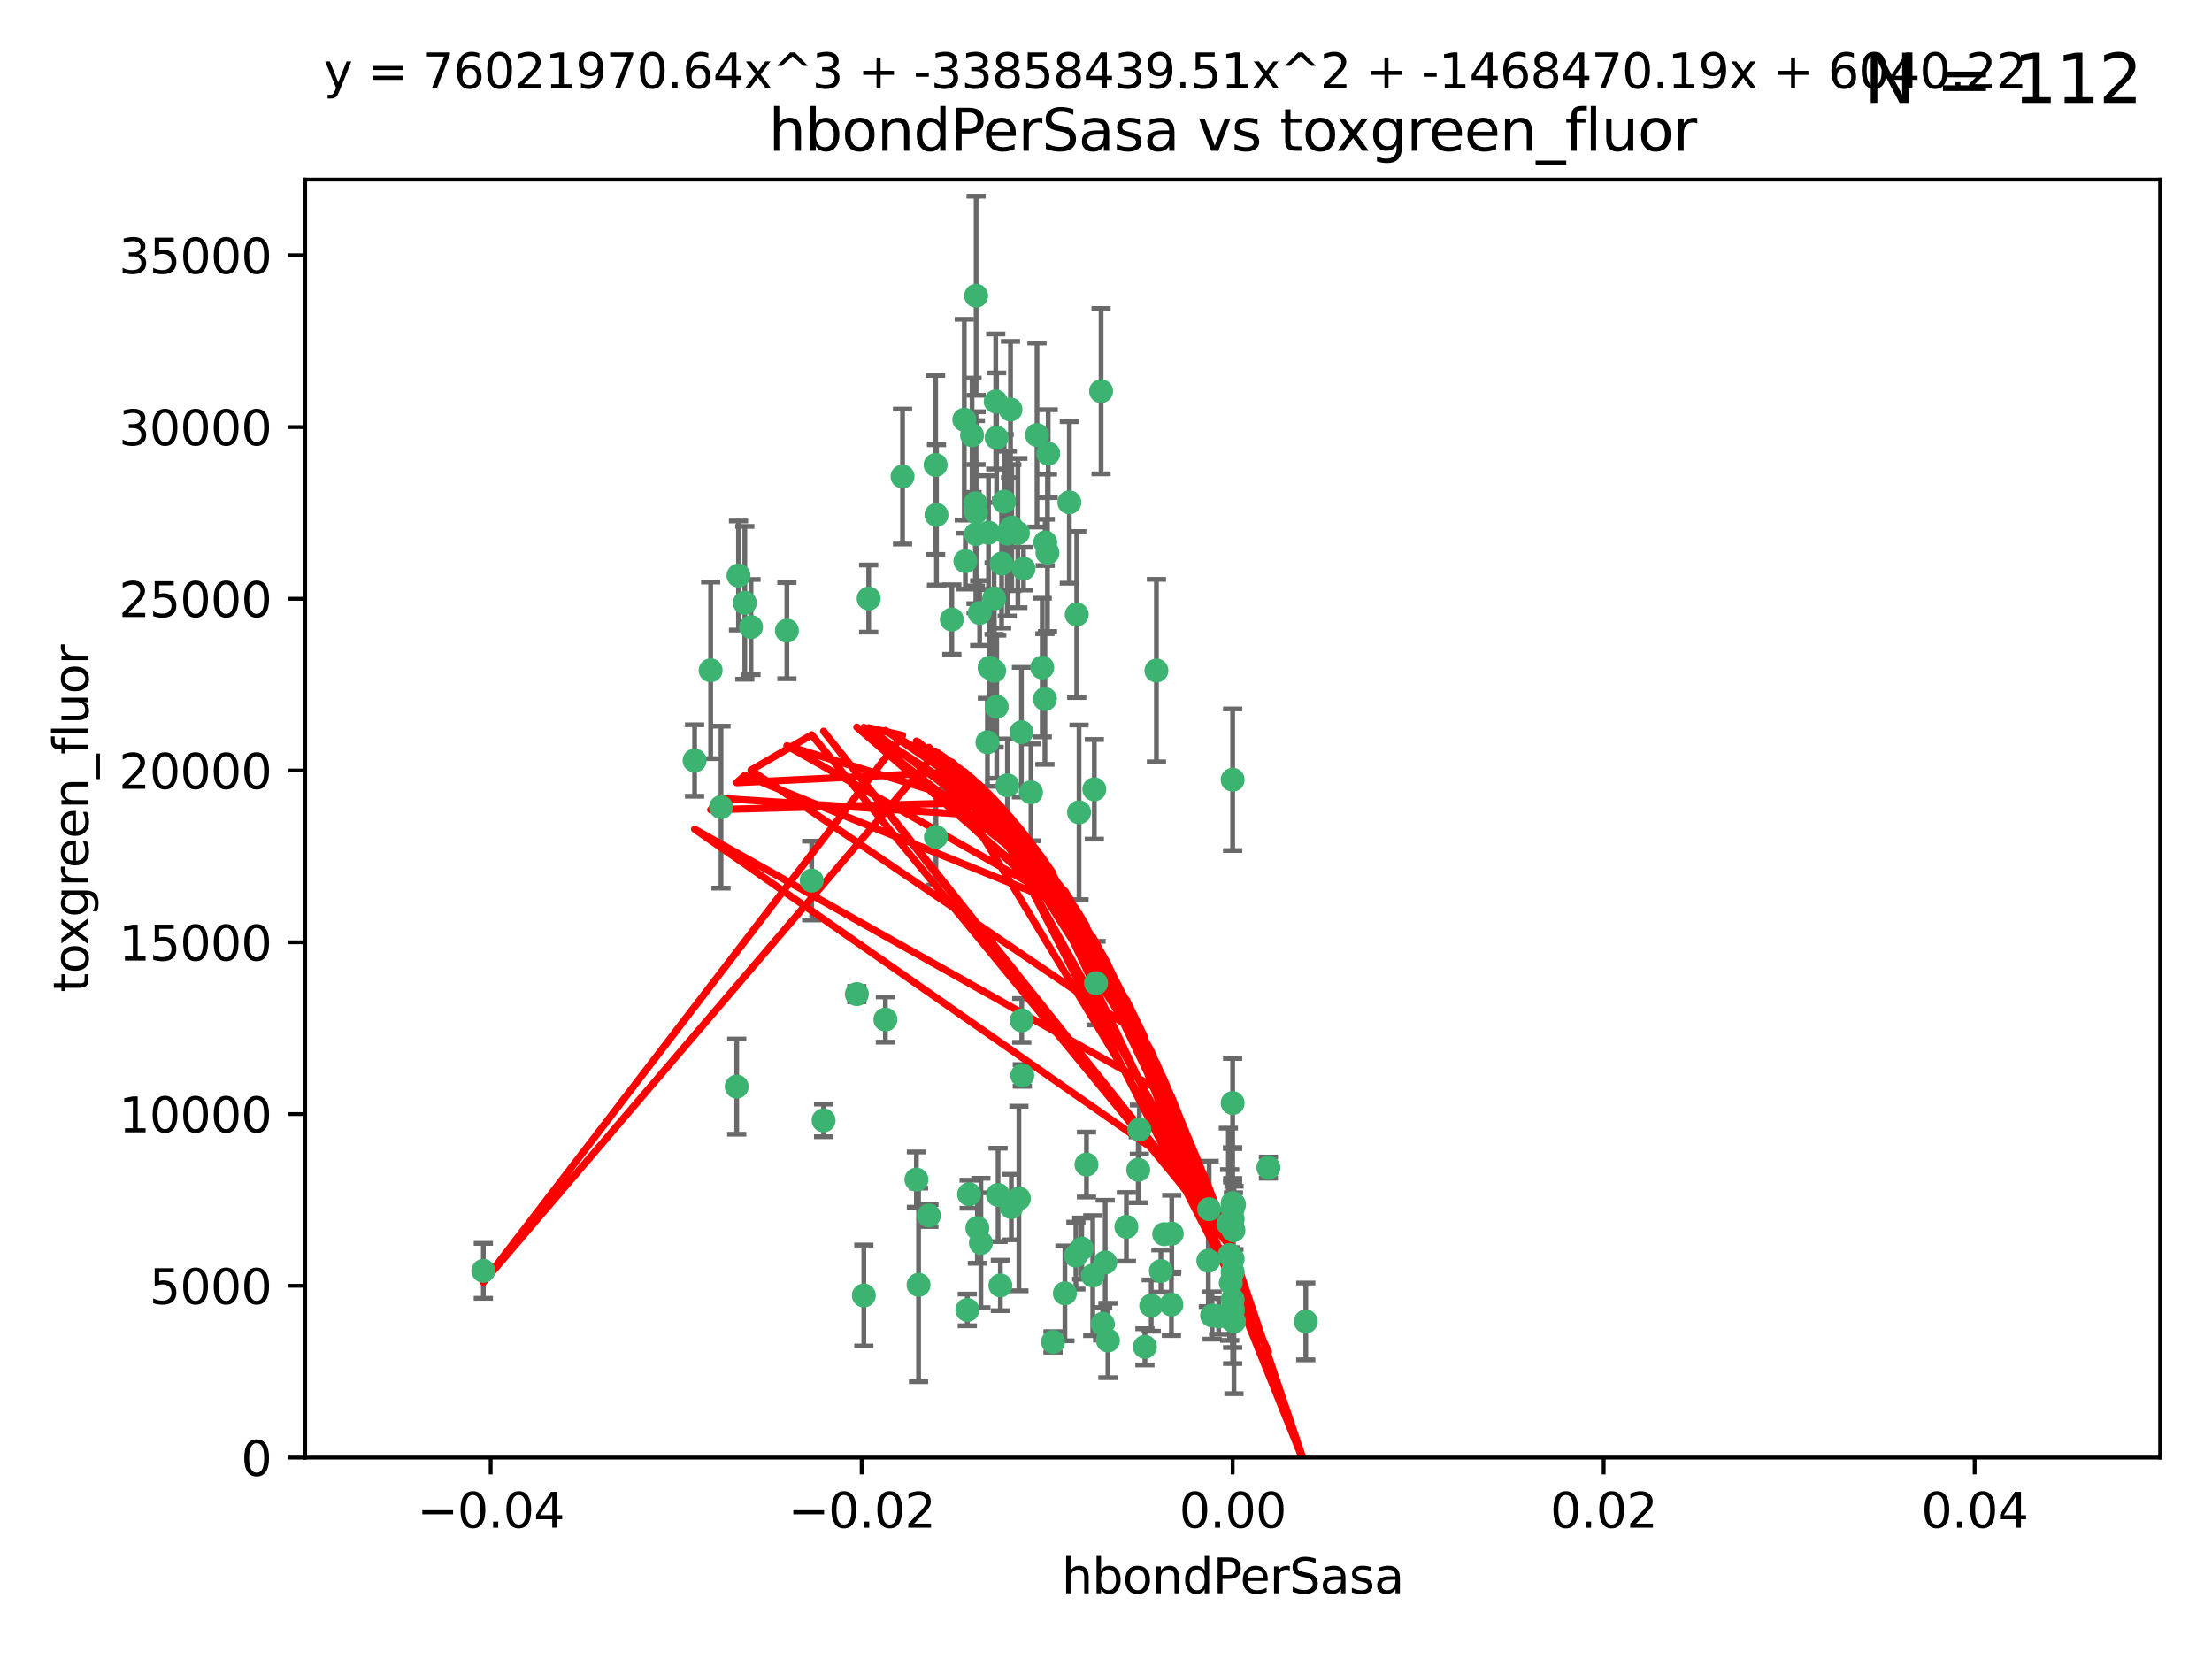 <?xml version="1.0" encoding="utf-8" standalone="no"?>
<!DOCTYPE svg PUBLIC "-//W3C//DTD SVG 1.1//EN"
  "http://www.w3.org/Graphics/SVG/1.1/DTD/svg11.dtd">
<svg xmlns:xlink="http://www.w3.org/1999/xlink" width="460.8pt" height="345.6pt" viewBox="0 0 460.8 345.6" xmlns="http://www.w3.org/2000/svg" version="1.1">
 <defs>
  <style type="text/css">*{stroke-linejoin: round; stroke-linecap: butt}</style>
 </defs>
 <g id="figure_1">
  <g id="patch_1">
   <path d="M 0 345.6 
L 460.8 345.6 
L 460.8 0 
L 0 0 
z
" style="fill: #ffffff"/>
  </g>
  <g id="axes_1">
   <g id="patch_2">
    <path d="M 63.571 303.64 
L 450 303.64 
L 450 37.411 
L 63.571 37.411 
z
" style="fill: #ffffff"/>
   </g>
   <g id="PathCollection_1">
    <defs>
     <path id="m4b0142e0a6" d="M 0 1.118 
C 0.297 1.118 0.581 1 0.791 0.791 
C 1 0.581 1.118 0.297 1.118 0 
C 1.118 -0.297 1 -0.581 0.791 -0.791 
C 0.581 -1 0.297 -1.118 0 -1.118 
C -0.297 -1.118 -0.581 -1 -0.791 -0.791 
C -1 -0.581 -1.118 -0.297 -1.118 0 
C -1.118 0.297 -1 0.581 -0.791 0.791 
C -0.581 1 -0.297 1.118 0 1.118 
z
" style="stroke: #3cb371"/>
    </defs>
    <g clip-path="url(#p21ec6d4257)">
     <use xlink:href="#m4b0142e0a6" x="207.091" y="124.69" style="fill: #3cb371; stroke: #3cb371"/>
     <use xlink:href="#m4b0142e0a6" x="216.026" y="90.623" style="fill: #3cb371; stroke: #3cb371"/>
     <use xlink:href="#m4b0142e0a6" x="209.184" y="104.496" style="fill: #3cb371; stroke: #3cb371"/>
     <use xlink:href="#m4b0142e0a6" x="212.786" y="152.536" style="fill: #3cb371; stroke: #3cb371"/>
     <use xlink:href="#m4b0142e0a6" x="217.677" y="145.62" style="fill: #3cb371; stroke: #3cb371"/>
     <use xlink:href="#m4b0142e0a6" x="194.905" y="96.857" style="fill: #3cb371; stroke: #3cb371"/>
     <use xlink:href="#m4b0142e0a6" x="203.329" y="106.718" style="fill: #3cb371; stroke: #3cb371"/>
     <use xlink:href="#m4b0142e0a6" x="217.743" y="112.994" style="fill: #3cb371; stroke: #3cb371"/>
     <use xlink:href="#m4b0142e0a6" x="180.96" y="124.689" style="fill: #3cb371; stroke: #3cb371"/>
     <use xlink:href="#m4b0142e0a6" x="188.017" y="99.267" style="fill: #3cb371; stroke: #3cb371"/>
     <use xlink:href="#m4b0142e0a6" x="100.691" y="264.74" style="fill: #3cb371; stroke: #3cb371"/>
     <use xlink:href="#m4b0142e0a6" x="195.087" y="107.264" style="fill: #3cb371; stroke: #3cb371"/>
     <use xlink:href="#m4b0142e0a6" x="218.359" y="94.5" style="fill: #3cb371; stroke: #3cb371"/>
     <use xlink:href="#m4b0142e0a6" x="207.613" y="91.178" style="fill: #3cb371; stroke: #3cb371"/>
     <use xlink:href="#m4b0142e0a6" x="203.319" y="111.261" style="fill: #3cb371; stroke: #3cb371"/>
     <use xlink:href="#m4b0142e0a6" x="210.508" y="85.309" style="fill: #3cb371; stroke: #3cb371"/>
     <use xlink:href="#m4b0142e0a6" x="150.202" y="168.143" style="fill: #3cb371; stroke: #3cb371"/>
     <use xlink:href="#m4b0142e0a6" x="148.044" y="139.64" style="fill: #3cb371; stroke: #3cb371"/>
     <use xlink:href="#m4b0142e0a6" x="207.633" y="147.225" style="fill: #3cb371; stroke: #3cb371"/>
     <use xlink:href="#m4b0142e0a6" x="208.652" y="117.402" style="fill: #3cb371; stroke: #3cb371"/>
     <use xlink:href="#m4b0142e0a6" x="198.284" y="129.063" style="fill: #3cb371; stroke: #3cb371"/>
     <use xlink:href="#m4b0142e0a6" x="209.828" y="111.157" style="fill: #3cb371; stroke: #3cb371"/>
     <use xlink:href="#m4b0142e0a6" x="163.922" y="131.368" style="fill: #3cb371; stroke: #3cb371"/>
     <use xlink:href="#m4b0142e0a6" x="224.305" y="128.013" style="fill: #3cb371; stroke: #3cb371"/>
     <use xlink:href="#m4b0142e0a6" x="155.154" y="125.579" style="fill: #3cb371; stroke: #3cb371"/>
     <use xlink:href="#m4b0142e0a6" x="153.844" y="119.895" style="fill: #3cb371; stroke: #3cb371"/>
     <use xlink:href="#m4b0142e0a6" x="153.471" y="226.363" style="fill: #3cb371; stroke: #3cb371"/>
     <use xlink:href="#m4b0142e0a6" x="200.88" y="87.434" style="fill: #3cb371; stroke: #3cb371"/>
     <use xlink:href="#m4b0142e0a6" x="205.928" y="110.968" style="fill: #3cb371; stroke: #3cb371"/>
     <use xlink:href="#m4b0142e0a6" x="212.043" y="111.045" style="fill: #3cb371; stroke: #3cb371"/>
     <use xlink:href="#m4b0142e0a6" x="203.603" y="255.824" style="fill: #3cb371; stroke: #3cb371"/>
     <use xlink:href="#m4b0142e0a6" x="222.763" y="104.651" style="fill: #3cb371; stroke: #3cb371"/>
     <use xlink:href="#m4b0142e0a6" x="206.164" y="139.091" style="fill: #3cb371; stroke: #3cb371"/>
     <use xlink:href="#m4b0142e0a6" x="201.107" y="116.895" style="fill: #3cb371; stroke: #3cb371"/>
     <use xlink:href="#m4b0142e0a6" x="204.083" y="127.696" style="fill: #3cb371; stroke: #3cb371"/>
     <use xlink:href="#m4b0142e0a6" x="212.848" y="212.57" style="fill: #3cb371; stroke: #3cb371"/>
     <use xlink:href="#m4b0142e0a6" x="203.19" y="104.837" style="fill: #3cb371; stroke: #3cb371"/>
     <use xlink:href="#m4b0142e0a6" x="210.768" y="109.922" style="fill: #3cb371; stroke: #3cb371"/>
     <use xlink:href="#m4b0142e0a6" x="241.838" y="264.78" style="fill: #3cb371; stroke: #3cb371"/>
     <use xlink:href="#m4b0142e0a6" x="203.344" y="61.614" style="fill: #3cb371; stroke: #3cb371"/>
     <use xlink:href="#m4b0142e0a6" x="264.233" y="243.238" style="fill: #3cb371; stroke: #3cb371"/>
     <use xlink:href="#m4b0142e0a6" x="212.255" y="249.673" style="fill: #3cb371; stroke: #3cb371"/>
     <use xlink:href="#m4b0142e0a6" x="207.106" y="139.744" style="fill: #3cb371; stroke: #3cb371"/>
     <use xlink:href="#m4b0142e0a6" x="219.368" y="279.539" style="fill: #3cb371; stroke: #3cb371"/>
     <use xlink:href="#m4b0142e0a6" x="213.226" y="118.457" style="fill: #3cb371; stroke: #3cb371"/>
     <use xlink:href="#m4b0142e0a6" x="217.118" y="139.063" style="fill: #3cb371; stroke: #3cb371"/>
     <use xlink:href="#m4b0142e0a6" x="207.427" y="83.639" style="fill: #3cb371; stroke: #3cb371"/>
     <use xlink:href="#m4b0142e0a6" x="202.496" y="90.667" style="fill: #3cb371; stroke: #3cb371"/>
     <use xlink:href="#m4b0142e0a6" x="209.868" y="163.599" style="fill: #3cb371; stroke: #3cb371"/>
     <use xlink:href="#m4b0142e0a6" x="184.442" y="212.385" style="fill: #3cb371; stroke: #3cb371"/>
     <use xlink:href="#m4b0142e0a6" x="204.337" y="258.935" style="fill: #3cb371; stroke: #3cb371"/>
     <use xlink:href="#m4b0142e0a6" x="210.682" y="251.456" style="fill: #3cb371; stroke: #3cb371"/>
     <use xlink:href="#m4b0142e0a6" x="207.916" y="248.922" style="fill: #3cb371; stroke: #3cb371"/>
     <use xlink:href="#m4b0142e0a6" x="225.351" y="260.105" style="fill: #3cb371; stroke: #3cb371"/>
     <use xlink:href="#m4b0142e0a6" x="205.698" y="154.63" style="fill: #3cb371; stroke: #3cb371"/>
     <use xlink:href="#m4b0142e0a6" x="229.376" y="81.492" style="fill: #3cb371; stroke: #3cb371"/>
     <use xlink:href="#m4b0142e0a6" x="194.968" y="174.36" style="fill: #3cb371; stroke: #3cb371"/>
     <use xlink:href="#m4b0142e0a6" x="201.512" y="272.882" style="fill: #3cb371; stroke: #3cb371"/>
     <use xlink:href="#m4b0142e0a6" x="244.095" y="256.988" style="fill: #3cb371; stroke: #3cb371"/>
     <use xlink:href="#m4b0142e0a6" x="144.699" y="158.432" style="fill: #3cb371; stroke: #3cb371"/>
     <use xlink:href="#m4b0142e0a6" x="251.887" y="251.897" style="fill: #3cb371; stroke: #3cb371"/>
     <use xlink:href="#m4b0142e0a6" x="242.524" y="257.105" style="fill: #3cb371; stroke: #3cb371"/>
     <use xlink:href="#m4b0142e0a6" x="230.238" y="262.988" style="fill: #3cb371; stroke: #3cb371"/>
     <use xlink:href="#m4b0142e0a6" x="190.904" y="245.725" style="fill: #3cb371; stroke: #3cb371"/>
     <use xlink:href="#m4b0142e0a6" x="208.395" y="267.779" style="fill: #3cb371; stroke: #3cb371"/>
     <use xlink:href="#m4b0142e0a6" x="237.346" y="235.312" style="fill: #3cb371; stroke: #3cb371"/>
     <use xlink:href="#m4b0142e0a6" x="228.328" y="204.805" style="fill: #3cb371; stroke: #3cb371"/>
     <use xlink:href="#m4b0142e0a6" x="252.503" y="274.048" style="fill: #3cb371; stroke: #3cb371"/>
     <use xlink:href="#m4b0142e0a6" x="256.948" y="256.296" style="fill: #3cb371; stroke: #3cb371"/>
     <use xlink:href="#m4b0142e0a6" x="256.786" y="251.831" style="fill: #3cb371; stroke: #3cb371"/>
     <use xlink:href="#m4b0142e0a6" x="244.027" y="271.758" style="fill: #3cb371; stroke: #3cb371"/>
     <use xlink:href="#m4b0142e0a6" x="201.889" y="248.779" style="fill: #3cb371; stroke: #3cb371"/>
     <use xlink:href="#m4b0142e0a6" x="256.397" y="267.249" style="fill: #3cb371; stroke: #3cb371"/>
     <use xlink:href="#m4b0142e0a6" x="169.091" y="183.443" style="fill: #3cb371; stroke: #3cb371"/>
     <use xlink:href="#m4b0142e0a6" x="156.447" y="130.623" style="fill: #3cb371; stroke: #3cb371"/>
     <use xlink:href="#m4b0142e0a6" x="238.508" y="280.572" style="fill: #3cb371; stroke: #3cb371"/>
     <use xlink:href="#m4b0142e0a6" x="234.644" y="255.577" style="fill: #3cb371; stroke: #3cb371"/>
     <use xlink:href="#m4b0142e0a6" x="253.875" y="274.217" style="fill: #3cb371; stroke: #3cb371"/>
     <use xlink:href="#m4b0142e0a6" x="229.709" y="275.771" style="fill: #3cb371; stroke: #3cb371"/>
     <use xlink:href="#m4b0142e0a6" x="191.354" y="267.661" style="fill: #3cb371; stroke: #3cb371"/>
     <use xlink:href="#m4b0142e0a6" x="214.771" y="165.057" style="fill: #3cb371; stroke: #3cb371"/>
     <use xlink:href="#m4b0142e0a6" x="237.113" y="243.688" style="fill: #3cb371; stroke: #3cb371"/>
     <use xlink:href="#m4b0142e0a6" x="224.785" y="169.223" style="fill: #3cb371; stroke: #3cb371"/>
     <use xlink:href="#m4b0142e0a6" x="226.333" y="242.601" style="fill: #3cb371; stroke: #3cb371"/>
     <use xlink:href="#m4b0142e0a6" x="178.492" y="207.089" style="fill: #3cb371; stroke: #3cb371"/>
     <use xlink:href="#m4b0142e0a6" x="221.839" y="269.432" style="fill: #3cb371; stroke: #3cb371"/>
     <use xlink:href="#m4b0142e0a6" x="230.801" y="279.246" style="fill: #3cb371; stroke: #3cb371"/>
     <use xlink:href="#m4b0142e0a6" x="212.966" y="224.032" style="fill: #3cb371; stroke: #3cb371"/>
     <use xlink:href="#m4b0142e0a6" x="179.951" y="269.878" style="fill: #3cb371; stroke: #3cb371"/>
     <use xlink:href="#m4b0142e0a6" x="227.97" y="164.427" style="fill: #3cb371; stroke: #3cb371"/>
     <use xlink:href="#m4b0142e0a6" x="256.786" y="262.267" style="fill: #3cb371; stroke: #3cb371"/>
     <use xlink:href="#m4b0142e0a6" x="224.129" y="261.576" style="fill: #3cb371; stroke: #3cb371"/>
     <use xlink:href="#m4b0142e0a6" x="193.505" y="253.214" style="fill: #3cb371; stroke: #3cb371"/>
     <use xlink:href="#m4b0142e0a6" x="256.786" y="270.754" style="fill: #3cb371; stroke: #3cb371"/>
     <use xlink:href="#m4b0142e0a6" x="240.902" y="139.694" style="fill: #3cb371; stroke: #3cb371"/>
     <use xlink:href="#m4b0142e0a6" x="257.056" y="275.304" style="fill: #3cb371; stroke: #3cb371"/>
     <use xlink:href="#m4b0142e0a6" x="256.786" y="229.784" style="fill: #3cb371; stroke: #3cb371"/>
     <use xlink:href="#m4b0142e0a6" x="256.786" y="272.633" style="fill: #3cb371; stroke: #3cb371"/>
     <use xlink:href="#m4b0142e0a6" x="256.159" y="261.438" style="fill: #3cb371; stroke: #3cb371"/>
     <use xlink:href="#m4b0142e0a6" x="256.786" y="162.431" style="fill: #3cb371; stroke: #3cb371"/>
     <use xlink:href="#m4b0142e0a6" x="239.822" y="271.971" style="fill: #3cb371; stroke: #3cb371"/>
     <use xlink:href="#m4b0142e0a6" x="218.205" y="115.163" style="fill: #3cb371; stroke: #3cb371"/>
     <use xlink:href="#m4b0142e0a6" x="256.786" y="265.008" style="fill: #3cb371; stroke: #3cb371"/>
     <use xlink:href="#m4b0142e0a6" x="272.013" y="275.279" style="fill: #3cb371; stroke: #3cb371"/>
     <use xlink:href="#m4b0142e0a6" x="227.642" y="265.73" style="fill: #3cb371; stroke: #3cb371"/>
     <use xlink:href="#m4b0142e0a6" x="251.718" y="262.635" style="fill: #3cb371; stroke: #3cb371"/>
     <use xlink:href="#m4b0142e0a6" x="256.786" y="250.635" style="fill: #3cb371; stroke: #3cb371"/>
     <use xlink:href="#m4b0142e0a6" x="257.069" y="250.921" style="fill: #3cb371; stroke: #3cb371"/>
     <use xlink:href="#m4b0142e0a6" x="256.786" y="273.168" style="fill: #3cb371; stroke: #3cb371"/>
     <use xlink:href="#m4b0142e0a6" x="171.569" y="233.393" style="fill: #3cb371; stroke: #3cb371"/>
     <use xlink:href="#m4b0142e0a6" x="255.894" y="254.905" style="fill: #3cb371; stroke: #3cb371"/>
     <use xlink:href="#m4b0142e0a6" x="256.786" y="253.951" style="fill: #3cb371; stroke: #3cb371"/>
    </g>
   </g>
   <g id="matplotlib.axis_1">
    <g id="xtick_1">
     <g id="line2d_1">
      <defs>
       <path id="mb8c992ff35" d="M 0 0 
L 0 3.5 
" style="stroke: #000000; stroke-width: 0.8"/>
      </defs>
      <g>
       <use xlink:href="#mb8c992ff35" x="102.214" y="303.64" style="stroke: #000000; stroke-width: 0.8"/>
      </g>
     </g>
     <g id="text_1">
      <!-- −0.04 -->
      <g transform="translate(86.891 318.238)scale(0.1 -0.1)">
       <defs>
        <path id="DejaVuSans-2212" d="M 678 2272 
L 4684 2272 
L 4684 1741 
L 678 1741 
L 678 2272 
z
" transform="scale(0.016)"/>
        <path id="DejaVuSans-30" d="M 2034 4250 
Q 1547 4250 1301 3770 
Q 1056 3291 1056 2328 
Q 1056 1369 1301 889 
Q 1547 409 2034 409 
Q 2525 409 2770 889 
Q 3016 1369 3016 2328 
Q 3016 3291 2770 3770 
Q 2525 4250 2034 4250 
z
M 2034 4750 
Q 2819 4750 3233 4129 
Q 3647 3509 3647 2328 
Q 3647 1150 3233 529 
Q 2819 -91 2034 -91 
Q 1250 -91 836 529 
Q 422 1150 422 2328 
Q 422 3509 836 4129 
Q 1250 4750 2034 4750 
z
" transform="scale(0.016)"/>
        <path id="DejaVuSans-2e" d="M 684 794 
L 1344 794 
L 1344 0 
L 684 0 
L 684 794 
z
" transform="scale(0.016)"/>
        <path id="DejaVuSans-34" d="M 2419 4116 
L 825 1625 
L 2419 1625 
L 2419 4116 
z
M 2253 4666 
L 3047 4666 
L 3047 1625 
L 3713 1625 
L 3713 1100 
L 3047 1100 
L 3047 0 
L 2419 0 
L 2419 1100 
L 313 1100 
L 313 1709 
L 2253 4666 
z
" transform="scale(0.016)"/>
       </defs>
       <use xlink:href="#DejaVuSans-2212"/>
       <use xlink:href="#DejaVuSans-30" x="83.789"/>
       <use xlink:href="#DejaVuSans-2e" x="147.412"/>
       <use xlink:href="#DejaVuSans-30" x="179.199"/>
       <use xlink:href="#DejaVuSans-34" x="242.822"/>
      </g>
     </g>
    </g>
    <g id="xtick_2">
     <g id="line2d_2">
      <g>
       <use xlink:href="#mb8c992ff35" x="179.5" y="303.64" style="stroke: #000000; stroke-width: 0.8"/>
      </g>
     </g>
     <g id="text_2">
      <!-- −0.02 -->
      <g transform="translate(164.177 318.238)scale(0.1 -0.1)">
       <defs>
        <path id="DejaVuSans-32" d="M 1228 531 
L 3431 531 
L 3431 0 
L 469 0 
L 469 531 
Q 828 903 1448 1529 
Q 2069 2156 2228 2338 
Q 2531 2678 2651 2914 
Q 2772 3150 2772 3378 
Q 2772 3750 2511 3984 
Q 2250 4219 1831 4219 
Q 1534 4219 1204 4116 
Q 875 4013 500 3803 
L 500 4441 
Q 881 4594 1212 4672 
Q 1544 4750 1819 4750 
Q 2544 4750 2975 4387 
Q 3406 4025 3406 3419 
Q 3406 3131 3298 2873 
Q 3191 2616 2906 2266 
Q 2828 2175 2409 1742 
Q 1991 1309 1228 531 
z
" transform="scale(0.016)"/>
       </defs>
       <use xlink:href="#DejaVuSans-2212"/>
       <use xlink:href="#DejaVuSans-30" x="83.789"/>
       <use xlink:href="#DejaVuSans-2e" x="147.412"/>
       <use xlink:href="#DejaVuSans-30" x="179.199"/>
       <use xlink:href="#DejaVuSans-32" x="242.822"/>
      </g>
     </g>
    </g>
    <g id="xtick_3">
     <g id="line2d_3">
      <g>
       <use xlink:href="#mb8c992ff35" x="256.786" y="303.64" style="stroke: #000000; stroke-width: 0.8"/>
      </g>
     </g>
     <g id="text_3">
      <!-- 0.00 -->
      <g transform="translate(245.653 318.238)scale(0.1 -0.1)">
       <use xlink:href="#DejaVuSans-30"/>
       <use xlink:href="#DejaVuSans-2e" x="63.623"/>
       <use xlink:href="#DejaVuSans-30" x="95.41"/>
       <use xlink:href="#DejaVuSans-30" x="159.033"/>
      </g>
     </g>
    </g>
    <g id="xtick_4">
     <g id="line2d_4">
      <g>
       <use xlink:href="#mb8c992ff35" x="334.071" y="303.64" style="stroke: #000000; stroke-width: 0.8"/>
      </g>
     </g>
     <g id="text_4">
      <!-- 0.02 -->
      <g transform="translate(322.939 318.238)scale(0.1 -0.1)">
       <use xlink:href="#DejaVuSans-30"/>
       <use xlink:href="#DejaVuSans-2e" x="63.623"/>
       <use xlink:href="#DejaVuSans-30" x="95.41"/>
       <use xlink:href="#DejaVuSans-32" x="159.033"/>
      </g>
     </g>
    </g>
    <g id="xtick_5">
     <g id="line2d_5">
      <g>
       <use xlink:href="#mb8c992ff35" x="411.357" y="303.64" style="stroke: #000000; stroke-width: 0.8"/>
      </g>
     </g>
     <g id="text_5">
      <!-- 0.04 -->
      <g transform="translate(400.224 318.238)scale(0.1 -0.1)">
       <use xlink:href="#DejaVuSans-30"/>
       <use xlink:href="#DejaVuSans-2e" x="63.623"/>
       <use xlink:href="#DejaVuSans-30" x="95.41"/>
       <use xlink:href="#DejaVuSans-34" x="159.033"/>
      </g>
     </g>
    </g>
    <g id="text_6">
     <!-- hbondPerSasa -->
     <g transform="translate(221.168 331.917)scale(0.1 -0.1)">
      <defs>
       <path id="DejaVuSans-68" d="M 3513 2113 
L 3513 0 
L 2938 0 
L 2938 2094 
Q 2938 2591 2744 2837 
Q 2550 3084 2163 3084 
Q 1697 3084 1428 2787 
Q 1159 2491 1159 1978 
L 1159 0 
L 581 0 
L 581 4863 
L 1159 4863 
L 1159 2956 
Q 1366 3272 1645 3428 
Q 1925 3584 2291 3584 
Q 2894 3584 3203 3211 
Q 3513 2838 3513 2113 
z
" transform="scale(0.016)"/>
       <path id="DejaVuSans-62" d="M 3116 1747 
Q 3116 2381 2855 2742 
Q 2594 3103 2138 3103 
Q 1681 3103 1420 2742 
Q 1159 2381 1159 1747 
Q 1159 1113 1420 752 
Q 1681 391 2138 391 
Q 2594 391 2855 752 
Q 3116 1113 3116 1747 
z
M 1159 2969 
Q 1341 3281 1617 3432 
Q 1894 3584 2278 3584 
Q 2916 3584 3314 3078 
Q 3713 2572 3713 1747 
Q 3713 922 3314 415 
Q 2916 -91 2278 -91 
Q 1894 -91 1617 61 
Q 1341 213 1159 525 
L 1159 0 
L 581 0 
L 581 4863 
L 1159 4863 
L 1159 2969 
z
" transform="scale(0.016)"/>
       <path id="DejaVuSans-6f" d="M 1959 3097 
Q 1497 3097 1228 2736 
Q 959 2375 959 1747 
Q 959 1119 1226 758 
Q 1494 397 1959 397 
Q 2419 397 2687 759 
Q 2956 1122 2956 1747 
Q 2956 2369 2687 2733 
Q 2419 3097 1959 3097 
z
M 1959 3584 
Q 2709 3584 3137 3096 
Q 3566 2609 3566 1747 
Q 3566 888 3137 398 
Q 2709 -91 1959 -91 
Q 1206 -91 779 398 
Q 353 888 353 1747 
Q 353 2609 779 3096 
Q 1206 3584 1959 3584 
z
" transform="scale(0.016)"/>
       <path id="DejaVuSans-6e" d="M 3513 2113 
L 3513 0 
L 2938 0 
L 2938 2094 
Q 2938 2591 2744 2837 
Q 2550 3084 2163 3084 
Q 1697 3084 1428 2787 
Q 1159 2491 1159 1978 
L 1159 0 
L 581 0 
L 581 3500 
L 1159 3500 
L 1159 2956 
Q 1366 3272 1645 3428 
Q 1925 3584 2291 3584 
Q 2894 3584 3203 3211 
Q 3513 2838 3513 2113 
z
" transform="scale(0.016)"/>
       <path id="DejaVuSans-64" d="M 2906 2969 
L 2906 4863 
L 3481 4863 
L 3481 0 
L 2906 0 
L 2906 525 
Q 2725 213 2448 61 
Q 2172 -91 1784 -91 
Q 1150 -91 751 415 
Q 353 922 353 1747 
Q 353 2572 751 3078 
Q 1150 3584 1784 3584 
Q 2172 3584 2448 3432 
Q 2725 3281 2906 2969 
z
M 947 1747 
Q 947 1113 1208 752 
Q 1469 391 1925 391 
Q 2381 391 2643 752 
Q 2906 1113 2906 1747 
Q 2906 2381 2643 2742 
Q 2381 3103 1925 3103 
Q 1469 3103 1208 2742 
Q 947 2381 947 1747 
z
" transform="scale(0.016)"/>
       <path id="DejaVuSans-50" d="M 1259 4147 
L 1259 2394 
L 2053 2394 
Q 2494 2394 2734 2622 
Q 2975 2850 2975 3272 
Q 2975 3691 2734 3919 
Q 2494 4147 2053 4147 
L 1259 4147 
z
M 628 4666 
L 2053 4666 
Q 2838 4666 3239 4311 
Q 3641 3956 3641 3272 
Q 3641 2581 3239 2228 
Q 2838 1875 2053 1875 
L 1259 1875 
L 1259 0 
L 628 0 
L 628 4666 
z
" transform="scale(0.016)"/>
       <path id="DejaVuSans-65" d="M 3597 1894 
L 3597 1613 
L 953 1613 
Q 991 1019 1311 708 
Q 1631 397 2203 397 
Q 2534 397 2845 478 
Q 3156 559 3463 722 
L 3463 178 
Q 3153 47 2828 -22 
Q 2503 -91 2169 -91 
Q 1331 -91 842 396 
Q 353 884 353 1716 
Q 353 2575 817 3079 
Q 1281 3584 2069 3584 
Q 2775 3584 3186 3129 
Q 3597 2675 3597 1894 
z
M 3022 2063 
Q 3016 2534 2758 2815 
Q 2500 3097 2075 3097 
Q 1594 3097 1305 2825 
Q 1016 2553 972 2059 
L 3022 2063 
z
" transform="scale(0.016)"/>
       <path id="DejaVuSans-72" d="M 2631 2963 
Q 2534 3019 2420 3045 
Q 2306 3072 2169 3072 
Q 1681 3072 1420 2755 
Q 1159 2438 1159 1844 
L 1159 0 
L 581 0 
L 581 3500 
L 1159 3500 
L 1159 2956 
Q 1341 3275 1631 3429 
Q 1922 3584 2338 3584 
Q 2397 3584 2469 3576 
Q 2541 3569 2628 3553 
L 2631 2963 
z
" transform="scale(0.016)"/>
       <path id="DejaVuSans-53" d="M 3425 4513 
L 3425 3897 
Q 3066 4069 2747 4153 
Q 2428 4238 2131 4238 
Q 1616 4238 1336 4038 
Q 1056 3838 1056 3469 
Q 1056 3159 1242 3001 
Q 1428 2844 1947 2747 
L 2328 2669 
Q 3034 2534 3370 2195 
Q 3706 1856 3706 1288 
Q 3706 609 3251 259 
Q 2797 -91 1919 -91 
Q 1588 -91 1214 -16 
Q 841 59 441 206 
L 441 856 
Q 825 641 1194 531 
Q 1563 422 1919 422 
Q 2459 422 2753 634 
Q 3047 847 3047 1241 
Q 3047 1584 2836 1778 
Q 2625 1972 2144 2069 
L 1759 2144 
Q 1053 2284 737 2584 
Q 422 2884 422 3419 
Q 422 4038 858 4394 
Q 1294 4750 2059 4750 
Q 2388 4750 2728 4690 
Q 3069 4631 3425 4513 
z
" transform="scale(0.016)"/>
       <path id="DejaVuSans-61" d="M 2194 1759 
Q 1497 1759 1228 1600 
Q 959 1441 959 1056 
Q 959 750 1161 570 
Q 1363 391 1709 391 
Q 2188 391 2477 730 
Q 2766 1069 2766 1631 
L 2766 1759 
L 2194 1759 
z
M 3341 1997 
L 3341 0 
L 2766 0 
L 2766 531 
Q 2569 213 2275 61 
Q 1981 -91 1556 -91 
Q 1019 -91 701 211 
Q 384 513 384 1019 
Q 384 1609 779 1909 
Q 1175 2209 1959 2209 
L 2766 2209 
L 2766 2266 
Q 2766 2663 2505 2880 
Q 2244 3097 1772 3097 
Q 1472 3097 1187 3025 
Q 903 2953 641 2809 
L 641 3341 
Q 956 3463 1253 3523 
Q 1550 3584 1831 3584 
Q 2591 3584 2966 3190 
Q 3341 2797 3341 1997 
z
" transform="scale(0.016)"/>
       <path id="DejaVuSans-73" d="M 2834 3397 
L 2834 2853 
Q 2591 2978 2328 3040 
Q 2066 3103 1784 3103 
Q 1356 3103 1142 2972 
Q 928 2841 928 2578 
Q 928 2378 1081 2264 
Q 1234 2150 1697 2047 
L 1894 2003 
Q 2506 1872 2764 1633 
Q 3022 1394 3022 966 
Q 3022 478 2636 193 
Q 2250 -91 1575 -91 
Q 1294 -91 989 -36 
Q 684 19 347 128 
L 347 722 
Q 666 556 975 473 
Q 1284 391 1588 391 
Q 1994 391 2212 530 
Q 2431 669 2431 922 
Q 2431 1156 2273 1281 
Q 2116 1406 1581 1522 
L 1381 1569 
Q 847 1681 609 1914 
Q 372 2147 372 2553 
Q 372 3047 722 3315 
Q 1072 3584 1716 3584 
Q 2034 3584 2315 3537 
Q 2597 3491 2834 3397 
z
" transform="scale(0.016)"/>
      </defs>
      <use xlink:href="#DejaVuSans-68"/>
      <use xlink:href="#DejaVuSans-62" x="63.379"/>
      <use xlink:href="#DejaVuSans-6f" x="126.855"/>
      <use xlink:href="#DejaVuSans-6e" x="188.037"/>
      <use xlink:href="#DejaVuSans-64" x="251.416"/>
      <use xlink:href="#DejaVuSans-50" x="314.893"/>
      <use xlink:href="#DejaVuSans-65" x="371.57"/>
      <use xlink:href="#DejaVuSans-72" x="433.094"/>
      <use xlink:href="#DejaVuSans-53" x="474.207"/>
      <use xlink:href="#DejaVuSans-61" x="537.684"/>
      <use xlink:href="#DejaVuSans-73" x="598.963"/>
      <use xlink:href="#DejaVuSans-61" x="651.062"/>
     </g>
    </g>
   </g>
   <g id="matplotlib.axis_2">
    <g id="ytick_1">
     <g id="line2d_6">
      <defs>
       <path id="mac38002949" d="M 0 0 
L -3.5 0 
" style="stroke: #000000; stroke-width: 0.8"/>
      </defs>
      <g>
       <use xlink:href="#mac38002949" x="63.571" y="303.64" style="stroke: #000000; stroke-width: 0.8"/>
      </g>
     </g>
     <g id="text_7">
      <!-- 0 -->
      <g transform="translate(50.209 307.439)scale(0.1 -0.1)">
       <use xlink:href="#DejaVuSans-30"/>
      </g>
     </g>
    </g>
    <g id="ytick_2">
     <g id="line2d_7">
      <g>
       <use xlink:href="#mac38002949" x="63.571" y="267.859" style="stroke: #000000; stroke-width: 0.8"/>
      </g>
     </g>
     <g id="text_8">
      <!-- 5000 -->
      <g transform="translate(31.121 271.658)scale(0.1 -0.1)">
       <defs>
        <path id="DejaVuSans-35" d="M 691 4666 
L 3169 4666 
L 3169 4134 
L 1269 4134 
L 1269 2991 
Q 1406 3038 1543 3061 
Q 1681 3084 1819 3084 
Q 2600 3084 3056 2656 
Q 3513 2228 3513 1497 
Q 3513 744 3044 326 
Q 2575 -91 1722 -91 
Q 1428 -91 1123 -41 
Q 819 9 494 109 
L 494 744 
Q 775 591 1075 516 
Q 1375 441 1709 441 
Q 2250 441 2565 725 
Q 2881 1009 2881 1497 
Q 2881 1984 2565 2268 
Q 2250 2553 1709 2553 
Q 1456 2553 1204 2497 
Q 953 2441 691 2322 
L 691 4666 
z
" transform="scale(0.016)"/>
       </defs>
       <use xlink:href="#DejaVuSans-35"/>
       <use xlink:href="#DejaVuSans-30" x="63.623"/>
       <use xlink:href="#DejaVuSans-30" x="127.246"/>
       <use xlink:href="#DejaVuSans-30" x="190.869"/>
      </g>
     </g>
    </g>
    <g id="ytick_3">
     <g id="line2d_8">
      <g>
       <use xlink:href="#mac38002949" x="63.571" y="232.078" style="stroke: #000000; stroke-width: 0.8"/>
      </g>
     </g>
     <g id="text_9">
      <!-- 10000 -->
      <g transform="translate(24.759 235.878)scale(0.1 -0.1)">
       <defs>
        <path id="DejaVuSans-31" d="M 794 531 
L 1825 531 
L 1825 4091 
L 703 3866 
L 703 4441 
L 1819 4666 
L 2450 4666 
L 2450 531 
L 3481 531 
L 3481 0 
L 794 0 
L 794 531 
z
" transform="scale(0.016)"/>
       </defs>
       <use xlink:href="#DejaVuSans-31"/>
       <use xlink:href="#DejaVuSans-30" x="63.623"/>
       <use xlink:href="#DejaVuSans-30" x="127.246"/>
       <use xlink:href="#DejaVuSans-30" x="190.869"/>
       <use xlink:href="#DejaVuSans-30" x="254.492"/>
      </g>
     </g>
    </g>
    <g id="ytick_4">
     <g id="line2d_9">
      <g>
       <use xlink:href="#mac38002949" x="63.571" y="196.298" style="stroke: #000000; stroke-width: 0.8"/>
      </g>
     </g>
     <g id="text_10">
      <!-- 15000 -->
      <g transform="translate(24.759 200.097)scale(0.1 -0.1)">
       <use xlink:href="#DejaVuSans-31"/>
       <use xlink:href="#DejaVuSans-35" x="63.623"/>
       <use xlink:href="#DejaVuSans-30" x="127.246"/>
       <use xlink:href="#DejaVuSans-30" x="190.869"/>
       <use xlink:href="#DejaVuSans-30" x="254.492"/>
      </g>
     </g>
    </g>
    <g id="ytick_5">
     <g id="line2d_10">
      <g>
       <use xlink:href="#mac38002949" x="63.571" y="160.517" style="stroke: #000000; stroke-width: 0.8"/>
      </g>
     </g>
     <g id="text_11">
      <!-- 20000 -->
      <g transform="translate(24.759 164.316)scale(0.1 -0.1)">
       <use xlink:href="#DejaVuSans-32"/>
       <use xlink:href="#DejaVuSans-30" x="63.623"/>
       <use xlink:href="#DejaVuSans-30" x="127.246"/>
       <use xlink:href="#DejaVuSans-30" x="190.869"/>
       <use xlink:href="#DejaVuSans-30" x="254.492"/>
      </g>
     </g>
    </g>
    <g id="ytick_6">
     <g id="line2d_11">
      <g>
       <use xlink:href="#mac38002949" x="63.571" y="124.736" style="stroke: #000000; stroke-width: 0.8"/>
      </g>
     </g>
     <g id="text_12">
      <!-- 25000 -->
      <g transform="translate(24.759 128.535)scale(0.1 -0.1)">
       <use xlink:href="#DejaVuSans-32"/>
       <use xlink:href="#DejaVuSans-35" x="63.623"/>
       <use xlink:href="#DejaVuSans-30" x="127.246"/>
       <use xlink:href="#DejaVuSans-30" x="190.869"/>
       <use xlink:href="#DejaVuSans-30" x="254.492"/>
      </g>
     </g>
    </g>
    <g id="ytick_7">
     <g id="line2d_12">
      <g>
       <use xlink:href="#mac38002949" x="63.571" y="88.955" style="stroke: #000000; stroke-width: 0.8"/>
      </g>
     </g>
     <g id="text_13">
      <!-- 30000 -->
      <g transform="translate(24.759 92.754)scale(0.1 -0.1)">
       <defs>
        <path id="DejaVuSans-33" d="M 2597 2516 
Q 3050 2419 3304 2112 
Q 3559 1806 3559 1356 
Q 3559 666 3084 287 
Q 2609 -91 1734 -91 
Q 1441 -91 1130 -33 
Q 819 25 488 141 
L 488 750 
Q 750 597 1062 519 
Q 1375 441 1716 441 
Q 2309 441 2620 675 
Q 2931 909 2931 1356 
Q 2931 1769 2642 2001 
Q 2353 2234 1838 2234 
L 1294 2234 
L 1294 2753 
L 1863 2753 
Q 2328 2753 2575 2939 
Q 2822 3125 2822 3475 
Q 2822 3834 2567 4026 
Q 2313 4219 1838 4219 
Q 1578 4219 1281 4162 
Q 984 4106 628 3988 
L 628 4550 
Q 988 4650 1302 4700 
Q 1616 4750 1894 4750 
Q 2613 4750 3031 4423 
Q 3450 4097 3450 3541 
Q 3450 3153 3228 2886 
Q 3006 2619 2597 2516 
z
" transform="scale(0.016)"/>
       </defs>
       <use xlink:href="#DejaVuSans-33"/>
       <use xlink:href="#DejaVuSans-30" x="63.623"/>
       <use xlink:href="#DejaVuSans-30" x="127.246"/>
       <use xlink:href="#DejaVuSans-30" x="190.869"/>
       <use xlink:href="#DejaVuSans-30" x="254.492"/>
      </g>
     </g>
    </g>
    <g id="ytick_8">
     <g id="line2d_13">
      <g>
       <use xlink:href="#mac38002949" x="63.571" y="53.174" style="stroke: #000000; stroke-width: 0.8"/>
      </g>
     </g>
     <g id="text_14">
      <!-- 35000 -->
      <g transform="translate(24.759 56.974)scale(0.1 -0.1)">
       <use xlink:href="#DejaVuSans-33"/>
       <use xlink:href="#DejaVuSans-35" x="63.623"/>
       <use xlink:href="#DejaVuSans-30" x="127.246"/>
       <use xlink:href="#DejaVuSans-30" x="190.869"/>
       <use xlink:href="#DejaVuSans-30" x="254.492"/>
      </g>
     </g>
    </g>
    <g id="text_15">
     <!-- toxgreen_fluor -->
     <g transform="translate(18.401 206.72)rotate(-90)scale(0.1 -0.1)">
      <defs>
       <path id="DejaVuSans-74" d="M 1172 4494 
L 1172 3500 
L 2356 3500 
L 2356 3053 
L 1172 3053 
L 1172 1153 
Q 1172 725 1289 603 
Q 1406 481 1766 481 
L 2356 481 
L 2356 0 
L 1766 0 
Q 1100 0 847 248 
Q 594 497 594 1153 
L 594 3053 
L 172 3053 
L 172 3500 
L 594 3500 
L 594 4494 
L 1172 4494 
z
" transform="scale(0.016)"/>
       <path id="DejaVuSans-78" d="M 3513 3500 
L 2247 1797 
L 3578 0 
L 2900 0 
L 1881 1375 
L 863 0 
L 184 0 
L 1544 1831 
L 300 3500 
L 978 3500 
L 1906 2253 
L 2834 3500 
L 3513 3500 
z
" transform="scale(0.016)"/>
       <path id="DejaVuSans-67" d="M 2906 1791 
Q 2906 2416 2648 2759 
Q 2391 3103 1925 3103 
Q 1463 3103 1205 2759 
Q 947 2416 947 1791 
Q 947 1169 1205 825 
Q 1463 481 1925 481 
Q 2391 481 2648 825 
Q 2906 1169 2906 1791 
z
M 3481 434 
Q 3481 -459 3084 -895 
Q 2688 -1331 1869 -1331 
Q 1566 -1331 1297 -1286 
Q 1028 -1241 775 -1147 
L 775 -588 
Q 1028 -725 1275 -790 
Q 1522 -856 1778 -856 
Q 2344 -856 2625 -561 
Q 2906 -266 2906 331 
L 2906 616 
Q 2728 306 2450 153 
Q 2172 0 1784 0 
Q 1141 0 747 490 
Q 353 981 353 1791 
Q 353 2603 747 3093 
Q 1141 3584 1784 3584 
Q 2172 3584 2450 3431 
Q 2728 3278 2906 2969 
L 2906 3500 
L 3481 3500 
L 3481 434 
z
" transform="scale(0.016)"/>
       <path id="DejaVuSans-5f" d="M 3263 -1063 
L 3263 -1509 
L -63 -1509 
L -63 -1063 
L 3263 -1063 
z
" transform="scale(0.016)"/>
       <path id="DejaVuSans-66" d="M 2375 4863 
L 2375 4384 
L 1825 4384 
Q 1516 4384 1395 4259 
Q 1275 4134 1275 3809 
L 1275 3500 
L 2222 3500 
L 2222 3053 
L 1275 3053 
L 1275 0 
L 697 0 
L 697 3053 
L 147 3053 
L 147 3500 
L 697 3500 
L 697 3744 
Q 697 4328 969 4595 
Q 1241 4863 1831 4863 
L 2375 4863 
z
" transform="scale(0.016)"/>
       <path id="DejaVuSans-6c" d="M 603 4863 
L 1178 4863 
L 1178 0 
L 603 0 
L 603 4863 
z
" transform="scale(0.016)"/>
       <path id="DejaVuSans-75" d="M 544 1381 
L 544 3500 
L 1119 3500 
L 1119 1403 
Q 1119 906 1312 657 
Q 1506 409 1894 409 
Q 2359 409 2629 706 
Q 2900 1003 2900 1516 
L 2900 3500 
L 3475 3500 
L 3475 0 
L 2900 0 
L 2900 538 
Q 2691 219 2414 64 
Q 2138 -91 1772 -91 
Q 1169 -91 856 284 
Q 544 659 544 1381 
z
M 1991 3584 
L 1991 3584 
z
" transform="scale(0.016)"/>
      </defs>
      <use xlink:href="#DejaVuSans-74"/>
      <use xlink:href="#DejaVuSans-6f" x="39.209"/>
      <use xlink:href="#DejaVuSans-78" x="97.266"/>
      <use xlink:href="#DejaVuSans-67" x="156.445"/>
      <use xlink:href="#DejaVuSans-72" x="219.922"/>
      <use xlink:href="#DejaVuSans-65" x="258.785"/>
      <use xlink:href="#DejaVuSans-65" x="320.309"/>
      <use xlink:href="#DejaVuSans-6e" x="381.832"/>
      <use xlink:href="#DejaVuSans-5f" x="445.211"/>
      <use xlink:href="#DejaVuSans-66" x="495.211"/>
      <use xlink:href="#DejaVuSans-6c" x="530.416"/>
      <use xlink:href="#DejaVuSans-75" x="558.199"/>
      <use xlink:href="#DejaVuSans-6f" x="621.578"/>
      <use xlink:href="#DejaVuSans-72" x="682.76"/>
     </g>
    </g>
   </g>
   <g id="LineCollection_1">
    <path d="M 207.091 132.143 
L 207.091 117.237 
" clip-path="url(#p21ec6d4257)" style="fill: none; stroke: #696969"/>
    <path d="M 216.026 109.781 
L 216.026 71.466 
" clip-path="url(#p21ec6d4257)" style="fill: none; stroke: #696969"/>
    <path d="M 209.184 118.477 
L 209.184 90.515 
" clip-path="url(#p21ec6d4257)" style="fill: none; stroke: #696969"/>
    <path d="M 212.786 166.039 
L 212.786 139.033 
" clip-path="url(#p21ec6d4257)" style="fill: none; stroke: #696969"/>
    <path d="M 217.677 159.229 
L 217.677 132.011 
" clip-path="url(#p21ec6d4257)" style="fill: none; stroke: #696969"/>
    <path d="M 194.905 115.505 
L 194.905 78.209 
" clip-path="url(#p21ec6d4257)" style="fill: none; stroke: #696969"/>
    <path d="M 203.329 127.664 
L 203.329 85.772 
" clip-path="url(#p21ec6d4257)" style="fill: none; stroke: #696969"/>
    <path d="M 217.743 117.812 
L 217.743 108.176 
" clip-path="url(#p21ec6d4257)" style="fill: none; stroke: #696969"/>
    <path d="M 180.96 131.683 
L 180.96 117.696 
" clip-path="url(#p21ec6d4257)" style="fill: none; stroke: #696969"/>
    <path d="M 188.017 113.322 
L 188.017 85.213 
" clip-path="url(#p21ec6d4257)" style="fill: none; stroke: #696969"/>
    <path d="M 100.691 270.459 
L 100.691 259.021 
" clip-path="url(#p21ec6d4257)" style="fill: none; stroke: #696969"/>
    <path d="M 195.087 121.88 
L 195.087 92.647 
" clip-path="url(#p21ec6d4257)" style="fill: none; stroke: #696969"/>
    <path d="M 218.359 103.651 
L 218.359 85.348 
" clip-path="url(#p21ec6d4257)" style="fill: none; stroke: #696969"/>
    <path d="M 207.613 104.675 
L 207.613 77.682 
" clip-path="url(#p21ec6d4257)" style="fill: none; stroke: #696969"/>
    <path d="M 203.319 125.753 
L 203.319 96.768 
" clip-path="url(#p21ec6d4257)" style="fill: none; stroke: #696969"/>
    <path d="M 210.508 99.491 
L 210.508 71.128 
" clip-path="url(#p21ec6d4257)" style="fill: none; stroke: #696969"/>
    <path d="M 150.202 185.006 
L 150.202 151.281 
" clip-path="url(#p21ec6d4257)" style="fill: none; stroke: #696969"/>
    <path d="M 148.044 158.046 
L 148.044 121.234 
" clip-path="url(#p21ec6d4257)" style="fill: none; stroke: #696969"/>
    <path d="M 207.633 162.121 
L 207.633 132.33 
" clip-path="url(#p21ec6d4257)" style="fill: none; stroke: #696969"/>
    <path d="M 208.652 130.841 
L 208.652 103.963 
" clip-path="url(#p21ec6d4257)" style="fill: none; stroke: #696969"/>
    <path d="M 198.284 136.31 
L 198.284 121.816 
" clip-path="url(#p21ec6d4257)" style="fill: none; stroke: #696969"/>
    <path d="M 209.828 128.336 
L 209.828 93.979 
" clip-path="url(#p21ec6d4257)" style="fill: none; stroke: #696969"/>
    <path d="M 163.922 141.39 
L 163.922 121.347 
" clip-path="url(#p21ec6d4257)" style="fill: none; stroke: #696969"/>
    <path d="M 224.305 145.305 
L 224.305 110.721 
" clip-path="url(#p21ec6d4257)" style="fill: none; stroke: #696969"/>
    <path d="M 155.154 141.497 
L 155.154 109.662 
" clip-path="url(#p21ec6d4257)" style="fill: none; stroke: #696969"/>
    <path d="M 153.844 131.252 
L 153.844 108.538 
" clip-path="url(#p21ec6d4257)" style="fill: none; stroke: #696969"/>
    <path d="M 153.471 236.278 
L 153.471 216.448 
" clip-path="url(#p21ec6d4257)" style="fill: none; stroke: #696969"/>
    <path d="M 200.88 108.351 
L 200.88 66.517 
" clip-path="url(#p21ec6d4257)" style="fill: none; stroke: #696969"/>
    <path d="M 205.928 122.844 
L 205.928 99.093 
" clip-path="url(#p21ec6d4257)" style="fill: none; stroke: #696969"/>
    <path d="M 212.043 126.588 
L 212.043 95.502 
" clip-path="url(#p21ec6d4257)" style="fill: none; stroke: #696969"/>
    <path d="M 203.603 263.168 
L 203.603 248.48 
" clip-path="url(#p21ec6d4257)" style="fill: none; stroke: #696969"/>
    <path d="M 222.763 121.481 
L 222.763 87.821 
" clip-path="url(#p21ec6d4257)" style="fill: none; stroke: #696969"/>
    <path d="M 206.164 155.38 
L 206.164 122.802 
" clip-path="url(#p21ec6d4257)" style="fill: none; stroke: #696969"/>
    <path d="M 201.107 122.714 
L 201.107 111.075 
" clip-path="url(#p21ec6d4257)" style="fill: none; stroke: #696969"/>
    <path d="M 204.083 134.441 
L 204.083 120.951 
" clip-path="url(#p21ec6d4257)" style="fill: none; stroke: #696969"/>
    <path d="M 212.848 217.139 
L 212.848 208.002 
" clip-path="url(#p21ec6d4257)" style="fill: none; stroke: #696969"/>
    <path d="M 203.19 122.048 
L 203.19 87.626 
" clip-path="url(#p21ec6d4257)" style="fill: none; stroke: #696969"/>
    <path d="M 210.768 123.06 
L 210.768 96.783 
" clip-path="url(#p21ec6d4257)" style="fill: none; stroke: #696969"/>
    <path d="M 241.838 269.18 
L 241.838 260.381 
" clip-path="url(#p21ec6d4257)" style="fill: none; stroke: #696969"/>
    <path d="M 203.344 82.348 
L 203.344 40.879 
" clip-path="url(#p21ec6d4257)" style="fill: none; stroke: #696969"/>
    <path d="M 264.233 245.442 
L 264.233 241.033 
" clip-path="url(#p21ec6d4257)" style="fill: none; stroke: #696969"/>
    <path d="M 212.255 268.898 
L 212.255 230.449 
" clip-path="url(#p21ec6d4257)" style="fill: none; stroke: #696969"/>
    <path d="M 207.106 155.653 
L 207.106 123.835 
" clip-path="url(#p21ec6d4257)" style="fill: none; stroke: #696969"/>
    <path d="M 219.368 281.682 
L 219.368 277.396 
" clip-path="url(#p21ec6d4257)" style="fill: none; stroke: #696969"/>
    <path d="M 213.226 122.912 
L 213.226 114.001 
" clip-path="url(#p21ec6d4257)" style="fill: none; stroke: #696969"/>
    <path d="M 217.118 153.504 
L 217.118 124.622 
" clip-path="url(#p21ec6d4257)" style="fill: none; stroke: #696969"/>
    <path d="M 207.427 97.702 
L 207.427 69.575 
" clip-path="url(#p21ec6d4257)" style="fill: none; stroke: #696969"/>
    <path d="M 202.496 102.568 
L 202.496 78.767 
" clip-path="url(#p21ec6d4257)" style="fill: none; stroke: #696969"/>
    <path d="M 209.868 173.255 
L 209.868 153.942 
" clip-path="url(#p21ec6d4257)" style="fill: none; stroke: #696969"/>
    <path d="M 184.442 217.096 
L 184.442 207.674 
" clip-path="url(#p21ec6d4257)" style="fill: none; stroke: #696969"/>
    <path d="M 204.337 272.407 
L 204.337 245.462 
" clip-path="url(#p21ec6d4257)" style="fill: none; stroke: #696969"/>
    <path d="M 210.682 258.274 
L 210.682 244.638 
" clip-path="url(#p21ec6d4257)" style="fill: none; stroke: #696969"/>
    <path d="M 207.916 258.652 
L 207.916 239.193 
" clip-path="url(#p21ec6d4257)" style="fill: none; stroke: #696969"/>
    <path d="M 225.351 266.485 
L 225.351 253.725 
" clip-path="url(#p21ec6d4257)" style="fill: none; stroke: #696969"/>
    <path d="M 205.698 163.803 
L 205.698 145.457 
" clip-path="url(#p21ec6d4257)" style="fill: none; stroke: #696969"/>
    <path d="M 229.376 98.71 
L 229.376 64.274 
" clip-path="url(#p21ec6d4257)" style="fill: none; stroke: #696969"/>
    <path d="M 194.968 184.389 
L 194.968 164.331 
" clip-path="url(#p21ec6d4257)" style="fill: none; stroke: #696969"/>
    <path d="M 201.512 276.187 
L 201.512 269.578 
" clip-path="url(#p21ec6d4257)" style="fill: none; stroke: #696969"/>
    <path d="M 244.095 264.981 
L 244.095 248.995 
" clip-path="url(#p21ec6d4257)" style="fill: none; stroke: #696969"/>
    <path d="M 144.699 165.874 
L 144.699 150.99 
" clip-path="url(#p21ec6d4257)" style="fill: none; stroke: #696969"/>
    <path d="M 251.887 261.893 
L 251.887 241.902 
" clip-path="url(#p21ec6d4257)" style="fill: none; stroke: #696969"/>
    <path d="M 242.524 257.713 
L 242.524 256.497 
" clip-path="url(#p21ec6d4257)" style="fill: none; stroke: #696969"/>
    <path d="M 230.238 275.931 
L 230.238 250.045 
" clip-path="url(#p21ec6d4257)" style="fill: none; stroke: #696969"/>
    <path d="M 190.904 251.478 
L 190.904 239.972 
" clip-path="url(#p21ec6d4257)" style="fill: none; stroke: #696969"/>
    <path d="M 208.395 273.033 
L 208.395 262.526 
" clip-path="url(#p21ec6d4257)" style="fill: none; stroke: #696969"/>
    <path d="M 237.346 240.42 
L 237.346 230.204 
" clip-path="url(#p21ec6d4257)" style="fill: none; stroke: #696969"/>
    <path d="M 228.328 213.517 
L 228.328 196.093 
" clip-path="url(#p21ec6d4257)" style="fill: none; stroke: #696969"/>
    <path d="M 252.503 278.967 
L 252.503 269.129 
" clip-path="url(#p21ec6d4257)" style="fill: none; stroke: #696969"/>
    <path d="M 256.948 264.121 
L 256.948 248.47 
" clip-path="url(#p21ec6d4257)" style="fill: none; stroke: #696969"/>
    <path d="M 256.786 264.392 
L 256.786 239.27 
" clip-path="url(#p21ec6d4257)" style="fill: none; stroke: #696969"/>
    <path d="M 244.027 278.215 
L 244.027 265.302 
" clip-path="url(#p21ec6d4257)" style="fill: none; stroke: #696969"/>
    <path d="M 201.889 251.698 
L 201.889 245.86 
" clip-path="url(#p21ec6d4257)" style="fill: none; stroke: #696969"/>
    <path d="M 256.397 274.601 
L 256.397 259.897 
" clip-path="url(#p21ec6d4257)" style="fill: none; stroke: #696969"/>
    <path d="M 169.091 191.653 
L 169.091 175.233 
" clip-path="url(#p21ec6d4257)" style="fill: none; stroke: #696969"/>
    <path d="M 156.447 140.536 
L 156.447 120.711 
" clip-path="url(#p21ec6d4257)" style="fill: none; stroke: #696969"/>
    <path d="M 238.508 284.346 
L 238.508 276.798 
" clip-path="url(#p21ec6d4257)" style="fill: none; stroke: #696969"/>
    <path d="M 234.644 262.732 
L 234.644 248.422 
" clip-path="url(#p21ec6d4257)" style="fill: none; stroke: #696969"/>
    <path d="M 253.875 277.94 
L 253.875 270.495 
" clip-path="url(#p21ec6d4257)" style="fill: none; stroke: #696969"/>
    <path d="M 229.709 279.161 
L 229.709 272.382 
" clip-path="url(#p21ec6d4257)" style="fill: none; stroke: #696969"/>
    <path d="M 191.354 287.827 
L 191.354 247.496 
" clip-path="url(#p21ec6d4257)" style="fill: none; stroke: #696969"/>
    <path d="M 214.771 175.144 
L 214.771 154.97 
" clip-path="url(#p21ec6d4257)" style="fill: none; stroke: #696969"/>
    <path d="M 237.113 250.548 
L 237.113 236.828 
" clip-path="url(#p21ec6d4257)" style="fill: none; stroke: #696969"/>
    <path d="M 224.785 187.407 
L 224.785 151.039 
" clip-path="url(#p21ec6d4257)" style="fill: none; stroke: #696969"/>
    <path d="M 226.333 249.367 
L 226.333 235.836 
" clip-path="url(#p21ec6d4257)" style="fill: none; stroke: #696969"/>
    <path d="M 178.492 208.689 
L 178.492 205.489 
" clip-path="url(#p21ec6d4257)" style="fill: none; stroke: #696969"/>
    <path d="M 221.839 279.307 
L 221.839 259.557 
" clip-path="url(#p21ec6d4257)" style="fill: none; stroke: #696969"/>
    <path d="M 230.801 286.994 
L 230.801 271.498 
" clip-path="url(#p21ec6d4257)" style="fill: none; stroke: #696969"/>
    <path d="M 212.966 226.295 
L 212.966 221.768 
" clip-path="url(#p21ec6d4257)" style="fill: none; stroke: #696969"/>
    <path d="M 179.951 280.393 
L 179.951 259.362 
" clip-path="url(#p21ec6d4257)" style="fill: none; stroke: #696969"/>
    <path d="M 227.97 174.8 
L 227.97 154.054 
" clip-path="url(#p21ec6d4257)" style="fill: none; stroke: #696969"/>
    <path d="M 256.786 264.158 
L 256.786 260.376 
" clip-path="url(#p21ec6d4257)" style="fill: none; stroke: #696969"/>
    <path d="M 224.129 268.55 
L 224.129 254.602 
" clip-path="url(#p21ec6d4257)" style="fill: none; stroke: #696969"/>
    <path d="M 193.505 255.51 
L 193.505 250.918 
" clip-path="url(#p21ec6d4257)" style="fill: none; stroke: #696969"/>
    <path d="M 256.786 276.235 
L 256.786 265.274 
" clip-path="url(#p21ec6d4257)" style="fill: none; stroke: #696969"/>
    <path d="M 240.902 158.704 
L 240.902 120.683 
" clip-path="url(#p21ec6d4257)" style="fill: none; stroke: #696969"/>
    <path d="M 257.056 290.327 
L 257.056 260.281 
" clip-path="url(#p21ec6d4257)" style="fill: none; stroke: #696969"/>
    <path d="M 256.786 239.07 
L 256.786 220.499 
" clip-path="url(#p21ec6d4257)" style="fill: none; stroke: #696969"/>
    <path d="M 256.786 284.057 
L 256.786 261.21 
" clip-path="url(#p21ec6d4257)" style="fill: none; stroke: #696969"/>
    <path d="M 256.159 279.229 
L 256.159 243.647 
" clip-path="url(#p21ec6d4257)" style="fill: none; stroke: #696969"/>
    <path d="M 256.786 177.183 
L 256.786 147.679 
" clip-path="url(#p21ec6d4257)" style="fill: none; stroke: #696969"/>
    <path d="M 239.822 277.312 
L 239.822 266.629 
" clip-path="url(#p21ec6d4257)" style="fill: none; stroke: #696969"/>
    <path d="M 218.205 131.554 
L 218.205 98.772 
" clip-path="url(#p21ec6d4257)" style="fill: none; stroke: #696969"/>
    <path d="M 256.786 275.779 
L 256.786 254.236 
" clip-path="url(#p21ec6d4257)" style="fill: none; stroke: #696969"/>
    <path d="M 272.013 283.276 
L 272.013 267.281 
" clip-path="url(#p21ec6d4257)" style="fill: none; stroke: #696969"/>
    <path d="M 227.642 278.224 
L 227.642 253.236 
" clip-path="url(#p21ec6d4257)" style="fill: none; stroke: #696969"/>
    <path d="M 251.718 272.188 
L 251.718 253.083 
" clip-path="url(#p21ec6d4257)" style="fill: none; stroke: #696969"/>
    <path d="M 256.786 255.014 
L 256.786 246.255 
" clip-path="url(#p21ec6d4257)" style="fill: none; stroke: #696969"/>
    <path d="M 257.069 254.725 
L 257.069 247.118 
" clip-path="url(#p21ec6d4257)" style="fill: none; stroke: #696969"/>
    <path d="M 256.786 280.71 
L 256.786 265.626 
" clip-path="url(#p21ec6d4257)" style="fill: none; stroke: #696969"/>
    <path d="M 171.569 236.793 
L 171.569 229.993 
" clip-path="url(#p21ec6d4257)" style="fill: none; stroke: #696969"/>
    <path d="M 255.894 274.796 
L 255.894 235.013 
" clip-path="url(#p21ec6d4257)" style="fill: none; stroke: #696969"/>
    <path d="M 256.786 262.4 
L 256.786 245.502 
" clip-path="url(#p21ec6d4257)" style="fill: none; stroke: #696969"/>
   </g>
   <g id="line2d_14">
    <defs>
     <path id="m507c14b29d" d="M 2 0 
L -2 -0 
" style="stroke: #696969"/>
    </defs>
    <g clip-path="url(#p21ec6d4257)">
     <use xlink:href="#m507c14b29d" x="207.091" y="132.143" style="fill: #696969; stroke: #696969"/>
     <use xlink:href="#m507c14b29d" x="216.026" y="109.781" style="fill: #696969; stroke: #696969"/>
     <use xlink:href="#m507c14b29d" x="209.184" y="118.477" style="fill: #696969; stroke: #696969"/>
     <use xlink:href="#m507c14b29d" x="212.786" y="166.039" style="fill: #696969; stroke: #696969"/>
     <use xlink:href="#m507c14b29d" x="217.677" y="159.229" style="fill: #696969; stroke: #696969"/>
     <use xlink:href="#m507c14b29d" x="194.905" y="115.505" style="fill: #696969; stroke: #696969"/>
     <use xlink:href="#m507c14b29d" x="203.329" y="127.664" style="fill: #696969; stroke: #696969"/>
     <use xlink:href="#m507c14b29d" x="217.743" y="117.812" style="fill: #696969; stroke: #696969"/>
     <use xlink:href="#m507c14b29d" x="180.96" y="131.683" style="fill: #696969; stroke: #696969"/>
     <use xlink:href="#m507c14b29d" x="188.017" y="113.322" style="fill: #696969; stroke: #696969"/>
     <use xlink:href="#m507c14b29d" x="100.691" y="270.459" style="fill: #696969; stroke: #696969"/>
     <use xlink:href="#m507c14b29d" x="195.087" y="121.88" style="fill: #696969; stroke: #696969"/>
     <use xlink:href="#m507c14b29d" x="218.359" y="103.651" style="fill: #696969; stroke: #696969"/>
     <use xlink:href="#m507c14b29d" x="207.613" y="104.675" style="fill: #696969; stroke: #696969"/>
     <use xlink:href="#m507c14b29d" x="203.319" y="125.753" style="fill: #696969; stroke: #696969"/>
     <use xlink:href="#m507c14b29d" x="210.508" y="99.491" style="fill: #696969; stroke: #696969"/>
     <use xlink:href="#m507c14b29d" x="150.202" y="185.006" style="fill: #696969; stroke: #696969"/>
     <use xlink:href="#m507c14b29d" x="148.044" y="158.046" style="fill: #696969; stroke: #696969"/>
     <use xlink:href="#m507c14b29d" x="207.633" y="162.121" style="fill: #696969; stroke: #696969"/>
     <use xlink:href="#m507c14b29d" x="208.652" y="130.841" style="fill: #696969; stroke: #696969"/>
     <use xlink:href="#m507c14b29d" x="198.284" y="136.31" style="fill: #696969; stroke: #696969"/>
     <use xlink:href="#m507c14b29d" x="209.828" y="128.336" style="fill: #696969; stroke: #696969"/>
     <use xlink:href="#m507c14b29d" x="163.922" y="141.39" style="fill: #696969; stroke: #696969"/>
     <use xlink:href="#m507c14b29d" x="224.305" y="145.305" style="fill: #696969; stroke: #696969"/>
     <use xlink:href="#m507c14b29d" x="155.154" y="141.497" style="fill: #696969; stroke: #696969"/>
     <use xlink:href="#m507c14b29d" x="153.844" y="131.252" style="fill: #696969; stroke: #696969"/>
     <use xlink:href="#m507c14b29d" x="153.471" y="236.278" style="fill: #696969; stroke: #696969"/>
     <use xlink:href="#m507c14b29d" x="200.88" y="108.351" style="fill: #696969; stroke: #696969"/>
     <use xlink:href="#m507c14b29d" x="205.928" y="122.844" style="fill: #696969; stroke: #696969"/>
     <use xlink:href="#m507c14b29d" x="212.043" y="126.588" style="fill: #696969; stroke: #696969"/>
     <use xlink:href="#m507c14b29d" x="203.603" y="263.168" style="fill: #696969; stroke: #696969"/>
     <use xlink:href="#m507c14b29d" x="222.763" y="121.481" style="fill: #696969; stroke: #696969"/>
     <use xlink:href="#m507c14b29d" x="206.164" y="155.38" style="fill: #696969; stroke: #696969"/>
     <use xlink:href="#m507c14b29d" x="201.107" y="122.714" style="fill: #696969; stroke: #696969"/>
     <use xlink:href="#m507c14b29d" x="204.083" y="134.441" style="fill: #696969; stroke: #696969"/>
     <use xlink:href="#m507c14b29d" x="212.848" y="217.139" style="fill: #696969; stroke: #696969"/>
     <use xlink:href="#m507c14b29d" x="203.19" y="122.048" style="fill: #696969; stroke: #696969"/>
     <use xlink:href="#m507c14b29d" x="210.768" y="123.06" style="fill: #696969; stroke: #696969"/>
     <use xlink:href="#m507c14b29d" x="241.838" y="269.18" style="fill: #696969; stroke: #696969"/>
     <use xlink:href="#m507c14b29d" x="203.344" y="82.348" style="fill: #696969; stroke: #696969"/>
     <use xlink:href="#m507c14b29d" x="264.233" y="245.442" style="fill: #696969; stroke: #696969"/>
     <use xlink:href="#m507c14b29d" x="212.255" y="268.898" style="fill: #696969; stroke: #696969"/>
     <use xlink:href="#m507c14b29d" x="207.106" y="155.653" style="fill: #696969; stroke: #696969"/>
     <use xlink:href="#m507c14b29d" x="219.368" y="281.682" style="fill: #696969; stroke: #696969"/>
     <use xlink:href="#m507c14b29d" x="213.226" y="122.912" style="fill: #696969; stroke: #696969"/>
     <use xlink:href="#m507c14b29d" x="217.118" y="153.504" style="fill: #696969; stroke: #696969"/>
     <use xlink:href="#m507c14b29d" x="207.427" y="97.702" style="fill: #696969; stroke: #696969"/>
     <use xlink:href="#m507c14b29d" x="202.496" y="102.568" style="fill: #696969; stroke: #696969"/>
     <use xlink:href="#m507c14b29d" x="209.868" y="173.255" style="fill: #696969; stroke: #696969"/>
     <use xlink:href="#m507c14b29d" x="184.442" y="217.096" style="fill: #696969; stroke: #696969"/>
     <use xlink:href="#m507c14b29d" x="204.337" y="272.407" style="fill: #696969; stroke: #696969"/>
     <use xlink:href="#m507c14b29d" x="210.682" y="258.274" style="fill: #696969; stroke: #696969"/>
     <use xlink:href="#m507c14b29d" x="207.916" y="258.652" style="fill: #696969; stroke: #696969"/>
     <use xlink:href="#m507c14b29d" x="225.351" y="266.485" style="fill: #696969; stroke: #696969"/>
     <use xlink:href="#m507c14b29d" x="205.698" y="163.803" style="fill: #696969; stroke: #696969"/>
     <use xlink:href="#m507c14b29d" x="229.376" y="98.71" style="fill: #696969; stroke: #696969"/>
     <use xlink:href="#m507c14b29d" x="194.968" y="184.389" style="fill: #696969; stroke: #696969"/>
     <use xlink:href="#m507c14b29d" x="201.512" y="276.187" style="fill: #696969; stroke: #696969"/>
     <use xlink:href="#m507c14b29d" x="244.095" y="264.981" style="fill: #696969; stroke: #696969"/>
     <use xlink:href="#m507c14b29d" x="144.699" y="165.874" style="fill: #696969; stroke: #696969"/>
     <use xlink:href="#m507c14b29d" x="251.887" y="261.893" style="fill: #696969; stroke: #696969"/>
     <use xlink:href="#m507c14b29d" x="242.524" y="257.713" style="fill: #696969; stroke: #696969"/>
     <use xlink:href="#m507c14b29d" x="230.238" y="275.931" style="fill: #696969; stroke: #696969"/>
     <use xlink:href="#m507c14b29d" x="190.904" y="251.478" style="fill: #696969; stroke: #696969"/>
     <use xlink:href="#m507c14b29d" x="208.395" y="273.033" style="fill: #696969; stroke: #696969"/>
     <use xlink:href="#m507c14b29d" x="237.346" y="240.42" style="fill: #696969; stroke: #696969"/>
     <use xlink:href="#m507c14b29d" x="228.328" y="213.517" style="fill: #696969; stroke: #696969"/>
     <use xlink:href="#m507c14b29d" x="252.503" y="278.967" style="fill: #696969; stroke: #696969"/>
     <use xlink:href="#m507c14b29d" x="256.948" y="264.121" style="fill: #696969; stroke: #696969"/>
     <use xlink:href="#m507c14b29d" x="256.786" y="264.392" style="fill: #696969; stroke: #696969"/>
     <use xlink:href="#m507c14b29d" x="244.027" y="278.215" style="fill: #696969; stroke: #696969"/>
     <use xlink:href="#m507c14b29d" x="201.889" y="251.698" style="fill: #696969; stroke: #696969"/>
     <use xlink:href="#m507c14b29d" x="256.397" y="274.601" style="fill: #696969; stroke: #696969"/>
     <use xlink:href="#m507c14b29d" x="169.091" y="191.653" style="fill: #696969; stroke: #696969"/>
     <use xlink:href="#m507c14b29d" x="156.447" y="140.536" style="fill: #696969; stroke: #696969"/>
     <use xlink:href="#m507c14b29d" x="238.508" y="284.346" style="fill: #696969; stroke: #696969"/>
     <use xlink:href="#m507c14b29d" x="234.644" y="262.732" style="fill: #696969; stroke: #696969"/>
     <use xlink:href="#m507c14b29d" x="253.875" y="277.94" style="fill: #696969; stroke: #696969"/>
     <use xlink:href="#m507c14b29d" x="229.709" y="279.161" style="fill: #696969; stroke: #696969"/>
     <use xlink:href="#m507c14b29d" x="191.354" y="287.827" style="fill: #696969; stroke: #696969"/>
     <use xlink:href="#m507c14b29d" x="214.771" y="175.144" style="fill: #696969; stroke: #696969"/>
     <use xlink:href="#m507c14b29d" x="237.113" y="250.548" style="fill: #696969; stroke: #696969"/>
     <use xlink:href="#m507c14b29d" x="224.785" y="187.407" style="fill: #696969; stroke: #696969"/>
     <use xlink:href="#m507c14b29d" x="226.333" y="249.367" style="fill: #696969; stroke: #696969"/>
     <use xlink:href="#m507c14b29d" x="178.492" y="208.689" style="fill: #696969; stroke: #696969"/>
     <use xlink:href="#m507c14b29d" x="221.839" y="279.307" style="fill: #696969; stroke: #696969"/>
     <use xlink:href="#m507c14b29d" x="230.801" y="286.994" style="fill: #696969; stroke: #696969"/>
     <use xlink:href="#m507c14b29d" x="212.966" y="226.295" style="fill: #696969; stroke: #696969"/>
     <use xlink:href="#m507c14b29d" x="179.951" y="280.393" style="fill: #696969; stroke: #696969"/>
     <use xlink:href="#m507c14b29d" x="227.97" y="174.8" style="fill: #696969; stroke: #696969"/>
     <use xlink:href="#m507c14b29d" x="256.786" y="264.158" style="fill: #696969; stroke: #696969"/>
     <use xlink:href="#m507c14b29d" x="224.129" y="268.55" style="fill: #696969; stroke: #696969"/>
     <use xlink:href="#m507c14b29d" x="193.505" y="255.51" style="fill: #696969; stroke: #696969"/>
     <use xlink:href="#m507c14b29d" x="256.786" y="276.235" style="fill: #696969; stroke: #696969"/>
     <use xlink:href="#m507c14b29d" x="240.902" y="158.704" style="fill: #696969; stroke: #696969"/>
     <use xlink:href="#m507c14b29d" x="257.056" y="290.327" style="fill: #696969; stroke: #696969"/>
     <use xlink:href="#m507c14b29d" x="256.786" y="239.07" style="fill: #696969; stroke: #696969"/>
     <use xlink:href="#m507c14b29d" x="256.786" y="284.057" style="fill: #696969; stroke: #696969"/>
     <use xlink:href="#m507c14b29d" x="256.159" y="279.229" style="fill: #696969; stroke: #696969"/>
     <use xlink:href="#m507c14b29d" x="256.786" y="177.183" style="fill: #696969; stroke: #696969"/>
     <use xlink:href="#m507c14b29d" x="239.822" y="277.312" style="fill: #696969; stroke: #696969"/>
     <use xlink:href="#m507c14b29d" x="218.205" y="131.554" style="fill: #696969; stroke: #696969"/>
     <use xlink:href="#m507c14b29d" x="256.786" y="275.779" style="fill: #696969; stroke: #696969"/>
     <use xlink:href="#m507c14b29d" x="272.013" y="283.276" style="fill: #696969; stroke: #696969"/>
     <use xlink:href="#m507c14b29d" x="227.642" y="278.224" style="fill: #696969; stroke: #696969"/>
     <use xlink:href="#m507c14b29d" x="251.718" y="272.188" style="fill: #696969; stroke: #696969"/>
     <use xlink:href="#m507c14b29d" x="256.786" y="255.014" style="fill: #696969; stroke: #696969"/>
     <use xlink:href="#m507c14b29d" x="257.069" y="254.725" style="fill: #696969; stroke: #696969"/>
     <use xlink:href="#m507c14b29d" x="256.786" y="280.71" style="fill: #696969; stroke: #696969"/>
     <use xlink:href="#m507c14b29d" x="171.569" y="236.793" style="fill: #696969; stroke: #696969"/>
     <use xlink:href="#m507c14b29d" x="255.894" y="274.796" style="fill: #696969; stroke: #696969"/>
     <use xlink:href="#m507c14b29d" x="256.786" y="262.4" style="fill: #696969; stroke: #696969"/>
    </g>
   </g>
   <g id="line2d_15">
    <g clip-path="url(#p21ec6d4257)">
     <use xlink:href="#m507c14b29d" x="207.091" y="117.237" style="fill: #696969; stroke: #696969"/>
     <use xlink:href="#m507c14b29d" x="216.026" y="71.466" style="fill: #696969; stroke: #696969"/>
     <use xlink:href="#m507c14b29d" x="209.184" y="90.515" style="fill: #696969; stroke: #696969"/>
     <use xlink:href="#m507c14b29d" x="212.786" y="139.033" style="fill: #696969; stroke: #696969"/>
     <use xlink:href="#m507c14b29d" x="217.677" y="132.011" style="fill: #696969; stroke: #696969"/>
     <use xlink:href="#m507c14b29d" x="194.905" y="78.209" style="fill: #696969; stroke: #696969"/>
     <use xlink:href="#m507c14b29d" x="203.329" y="85.772" style="fill: #696969; stroke: #696969"/>
     <use xlink:href="#m507c14b29d" x="217.743" y="108.176" style="fill: #696969; stroke: #696969"/>
     <use xlink:href="#m507c14b29d" x="180.96" y="117.696" style="fill: #696969; stroke: #696969"/>
     <use xlink:href="#m507c14b29d" x="188.017" y="85.213" style="fill: #696969; stroke: #696969"/>
     <use xlink:href="#m507c14b29d" x="100.691" y="259.021" style="fill: #696969; stroke: #696969"/>
     <use xlink:href="#m507c14b29d" x="195.087" y="92.647" style="fill: #696969; stroke: #696969"/>
     <use xlink:href="#m507c14b29d" x="218.359" y="85.348" style="fill: #696969; stroke: #696969"/>
     <use xlink:href="#m507c14b29d" x="207.613" y="77.682" style="fill: #696969; stroke: #696969"/>
     <use xlink:href="#m507c14b29d" x="203.319" y="96.768" style="fill: #696969; stroke: #696969"/>
     <use xlink:href="#m507c14b29d" x="210.508" y="71.128" style="fill: #696969; stroke: #696969"/>
     <use xlink:href="#m507c14b29d" x="150.202" y="151.281" style="fill: #696969; stroke: #696969"/>
     <use xlink:href="#m507c14b29d" x="148.044" y="121.234" style="fill: #696969; stroke: #696969"/>
     <use xlink:href="#m507c14b29d" x="207.633" y="132.33" style="fill: #696969; stroke: #696969"/>
     <use xlink:href="#m507c14b29d" x="208.652" y="103.963" style="fill: #696969; stroke: #696969"/>
     <use xlink:href="#m507c14b29d" x="198.284" y="121.816" style="fill: #696969; stroke: #696969"/>
     <use xlink:href="#m507c14b29d" x="209.828" y="93.979" style="fill: #696969; stroke: #696969"/>
     <use xlink:href="#m507c14b29d" x="163.922" y="121.347" style="fill: #696969; stroke: #696969"/>
     <use xlink:href="#m507c14b29d" x="224.305" y="110.721" style="fill: #696969; stroke: #696969"/>
     <use xlink:href="#m507c14b29d" x="155.154" y="109.662" style="fill: #696969; stroke: #696969"/>
     <use xlink:href="#m507c14b29d" x="153.844" y="108.538" style="fill: #696969; stroke: #696969"/>
     <use xlink:href="#m507c14b29d" x="153.471" y="216.448" style="fill: #696969; stroke: #696969"/>
     <use xlink:href="#m507c14b29d" x="200.88" y="66.517" style="fill: #696969; stroke: #696969"/>
     <use xlink:href="#m507c14b29d" x="205.928" y="99.093" style="fill: #696969; stroke: #696969"/>
     <use xlink:href="#m507c14b29d" x="212.043" y="95.502" style="fill: #696969; stroke: #696969"/>
     <use xlink:href="#m507c14b29d" x="203.603" y="248.48" style="fill: #696969; stroke: #696969"/>
     <use xlink:href="#m507c14b29d" x="222.763" y="87.821" style="fill: #696969; stroke: #696969"/>
     <use xlink:href="#m507c14b29d" x="206.164" y="122.802" style="fill: #696969; stroke: #696969"/>
     <use xlink:href="#m507c14b29d" x="201.107" y="111.075" style="fill: #696969; stroke: #696969"/>
     <use xlink:href="#m507c14b29d" x="204.083" y="120.951" style="fill: #696969; stroke: #696969"/>
     <use xlink:href="#m507c14b29d" x="212.848" y="208.002" style="fill: #696969; stroke: #696969"/>
     <use xlink:href="#m507c14b29d" x="203.19" y="87.626" style="fill: #696969; stroke: #696969"/>
     <use xlink:href="#m507c14b29d" x="210.768" y="96.783" style="fill: #696969; stroke: #696969"/>
     <use xlink:href="#m507c14b29d" x="241.838" y="260.381" style="fill: #696969; stroke: #696969"/>
     <use xlink:href="#m507c14b29d" x="203.344" y="40.879" style="fill: #696969; stroke: #696969"/>
     <use xlink:href="#m507c14b29d" x="264.233" y="241.033" style="fill: #696969; stroke: #696969"/>
     <use xlink:href="#m507c14b29d" x="212.255" y="230.449" style="fill: #696969; stroke: #696969"/>
     <use xlink:href="#m507c14b29d" x="207.106" y="123.835" style="fill: #696969; stroke: #696969"/>
     <use xlink:href="#m507c14b29d" x="219.368" y="277.396" style="fill: #696969; stroke: #696969"/>
     <use xlink:href="#m507c14b29d" x="213.226" y="114.001" style="fill: #696969; stroke: #696969"/>
     <use xlink:href="#m507c14b29d" x="217.118" y="124.622" style="fill: #696969; stroke: #696969"/>
     <use xlink:href="#m507c14b29d" x="207.427" y="69.575" style="fill: #696969; stroke: #696969"/>
     <use xlink:href="#m507c14b29d" x="202.496" y="78.767" style="fill: #696969; stroke: #696969"/>
     <use xlink:href="#m507c14b29d" x="209.868" y="153.942" style="fill: #696969; stroke: #696969"/>
     <use xlink:href="#m507c14b29d" x="184.442" y="207.674" style="fill: #696969; stroke: #696969"/>
     <use xlink:href="#m507c14b29d" x="204.337" y="245.462" style="fill: #696969; stroke: #696969"/>
     <use xlink:href="#m507c14b29d" x="210.682" y="244.638" style="fill: #696969; stroke: #696969"/>
     <use xlink:href="#m507c14b29d" x="207.916" y="239.193" style="fill: #696969; stroke: #696969"/>
     <use xlink:href="#m507c14b29d" x="225.351" y="253.725" style="fill: #696969; stroke: #696969"/>
     <use xlink:href="#m507c14b29d" x="205.698" y="145.457" style="fill: #696969; stroke: #696969"/>
     <use xlink:href="#m507c14b29d" x="229.376" y="64.274" style="fill: #696969; stroke: #696969"/>
     <use xlink:href="#m507c14b29d" x="194.968" y="164.331" style="fill: #696969; stroke: #696969"/>
     <use xlink:href="#m507c14b29d" x="201.512" y="269.578" style="fill: #696969; stroke: #696969"/>
     <use xlink:href="#m507c14b29d" x="244.095" y="248.995" style="fill: #696969; stroke: #696969"/>
     <use xlink:href="#m507c14b29d" x="144.699" y="150.99" style="fill: #696969; stroke: #696969"/>
     <use xlink:href="#m507c14b29d" x="251.887" y="241.902" style="fill: #696969; stroke: #696969"/>
     <use xlink:href="#m507c14b29d" x="242.524" y="256.497" style="fill: #696969; stroke: #696969"/>
     <use xlink:href="#m507c14b29d" x="230.238" y="250.045" style="fill: #696969; stroke: #696969"/>
     <use xlink:href="#m507c14b29d" x="190.904" y="239.972" style="fill: #696969; stroke: #696969"/>
     <use xlink:href="#m507c14b29d" x="208.395" y="262.526" style="fill: #696969; stroke: #696969"/>
     <use xlink:href="#m507c14b29d" x="237.346" y="230.204" style="fill: #696969; stroke: #696969"/>
     <use xlink:href="#m507c14b29d" x="228.328" y="196.093" style="fill: #696969; stroke: #696969"/>
     <use xlink:href="#m507c14b29d" x="252.503" y="269.129" style="fill: #696969; stroke: #696969"/>
     <use xlink:href="#m507c14b29d" x="256.948" y="248.47" style="fill: #696969; stroke: #696969"/>
     <use xlink:href="#m507c14b29d" x="256.786" y="239.27" style="fill: #696969; stroke: #696969"/>
     <use xlink:href="#m507c14b29d" x="244.027" y="265.302" style="fill: #696969; stroke: #696969"/>
     <use xlink:href="#m507c14b29d" x="201.889" y="245.86" style="fill: #696969; stroke: #696969"/>
     <use xlink:href="#m507c14b29d" x="256.397" y="259.897" style="fill: #696969; stroke: #696969"/>
     <use xlink:href="#m507c14b29d" x="169.091" y="175.233" style="fill: #696969; stroke: #696969"/>
     <use xlink:href="#m507c14b29d" x="156.447" y="120.711" style="fill: #696969; stroke: #696969"/>
     <use xlink:href="#m507c14b29d" x="238.508" y="276.798" style="fill: #696969; stroke: #696969"/>
     <use xlink:href="#m507c14b29d" x="234.644" y="248.422" style="fill: #696969; stroke: #696969"/>
     <use xlink:href="#m507c14b29d" x="253.875" y="270.495" style="fill: #696969; stroke: #696969"/>
     <use xlink:href="#m507c14b29d" x="229.709" y="272.382" style="fill: #696969; stroke: #696969"/>
     <use xlink:href="#m507c14b29d" x="191.354" y="247.496" style="fill: #696969; stroke: #696969"/>
     <use xlink:href="#m507c14b29d" x="214.771" y="154.97" style="fill: #696969; stroke: #696969"/>
     <use xlink:href="#m507c14b29d" x="237.113" y="236.828" style="fill: #696969; stroke: #696969"/>
     <use xlink:href="#m507c14b29d" x="224.785" y="151.039" style="fill: #696969; stroke: #696969"/>
     <use xlink:href="#m507c14b29d" x="226.333" y="235.836" style="fill: #696969; stroke: #696969"/>
     <use xlink:href="#m507c14b29d" x="178.492" y="205.489" style="fill: #696969; stroke: #696969"/>
     <use xlink:href="#m507c14b29d" x="221.839" y="259.557" style="fill: #696969; stroke: #696969"/>
     <use xlink:href="#m507c14b29d" x="230.801" y="271.498" style="fill: #696969; stroke: #696969"/>
     <use xlink:href="#m507c14b29d" x="212.966" y="221.768" style="fill: #696969; stroke: #696969"/>
     <use xlink:href="#m507c14b29d" x="179.951" y="259.362" style="fill: #696969; stroke: #696969"/>
     <use xlink:href="#m507c14b29d" x="227.97" y="154.054" style="fill: #696969; stroke: #696969"/>
     <use xlink:href="#m507c14b29d" x="256.786" y="260.376" style="fill: #696969; stroke: #696969"/>
     <use xlink:href="#m507c14b29d" x="224.129" y="254.602" style="fill: #696969; stroke: #696969"/>
     <use xlink:href="#m507c14b29d" x="193.505" y="250.918" style="fill: #696969; stroke: #696969"/>
     <use xlink:href="#m507c14b29d" x="256.786" y="265.274" style="fill: #696969; stroke: #696969"/>
     <use xlink:href="#m507c14b29d" x="240.902" y="120.683" style="fill: #696969; stroke: #696969"/>
     <use xlink:href="#m507c14b29d" x="257.056" y="260.281" style="fill: #696969; stroke: #696969"/>
     <use xlink:href="#m507c14b29d" x="256.786" y="220.499" style="fill: #696969; stroke: #696969"/>
     <use xlink:href="#m507c14b29d" x="256.786" y="261.21" style="fill: #696969; stroke: #696969"/>
     <use xlink:href="#m507c14b29d" x="256.159" y="243.647" style="fill: #696969; stroke: #696969"/>
     <use xlink:href="#m507c14b29d" x="256.786" y="147.679" style="fill: #696969; stroke: #696969"/>
     <use xlink:href="#m507c14b29d" x="239.822" y="266.629" style="fill: #696969; stroke: #696969"/>
     <use xlink:href="#m507c14b29d" x="218.205" y="98.772" style="fill: #696969; stroke: #696969"/>
     <use xlink:href="#m507c14b29d" x="256.786" y="254.236" style="fill: #696969; stroke: #696969"/>
     <use xlink:href="#m507c14b29d" x="272.013" y="267.281" style="fill: #696969; stroke: #696969"/>
     <use xlink:href="#m507c14b29d" x="227.642" y="253.236" style="fill: #696969; stroke: #696969"/>
     <use xlink:href="#m507c14b29d" x="251.718" y="253.083" style="fill: #696969; stroke: #696969"/>
     <use xlink:href="#m507c14b29d" x="256.786" y="246.255" style="fill: #696969; stroke: #696969"/>
     <use xlink:href="#m507c14b29d" x="257.069" y="247.118" style="fill: #696969; stroke: #696969"/>
     <use xlink:href="#m507c14b29d" x="256.786" y="265.626" style="fill: #696969; stroke: #696969"/>
     <use xlink:href="#m507c14b29d" x="171.569" y="229.993" style="fill: #696969; stroke: #696969"/>
     <use xlink:href="#m507c14b29d" x="255.894" y="235.013" style="fill: #696969; stroke: #696969"/>
     <use xlink:href="#m507c14b29d" x="256.786" y="245.502" style="fill: #696969; stroke: #696969"/>
    </g>
   </g>
   <g id="line2d_16">
    <path d="M 207.091 166.502 
L 216.026 177.168 
L 209.184 168.75 
L 212.786 172.978 
L 217.677 179.444 
L 194.905 156.502 
L 203.329 162.852 
L 217.743 179.537 
L 180.96 151.615 
L 188.017 153.205 
L 100.691 267.139 
L 195.087 156.612 
L 218.359 180.411 
L 207.613 167.049 
L 203.319 162.843 
L 210.508 170.251 
L 150.202 166.312 
L 148.044 168.691 
L 207.633 167.07 
L 208.652 168.164 
L 198.284 158.745 
L 209.828 169.472 
L 163.922 155.357 
L 224.305 189.528 
L 155.154 161.53 
L 153.844 162.704 
L 153.471 163.05 
L 200.88 160.745 
L 205.928 165.32 
L 212.043 172.068 
L 203.603 163.101 
L 222.763 187.046 
L 206.164 165.557 
L 201.107 160.931 
L 204.083 163.544 
L 212.848 173.055 
L 203.19 162.727 
L 210.768 170.553 
L 241.838 223.423 
L 203.344 162.865 
L 264.233 281.565 
L 212.255 172.326 
L 207.106 166.518 
L 219.368 181.872 
L 213.226 173.525 
L 217.118 178.663 
L 207.427 166.853 
L 202.496 162.111 
L 209.868 169.518 
L 184.442 152.172 
L 204.337 163.781 
L 210.682 170.453 
L 207.916 167.37 
L 225.351 191.258 
L 205.698 165.093 
L 229.376 198.261 
L 194.968 156.541 
L 201.512 161.268 
L 244.095 228.537 
L 144.699 172.734 
L 251.887 247.483 
L 242.524 224.96 
L 230.238 199.832 
L 190.904 154.378 
L 208.395 167.885 
L 237.346 213.752 
L 228.328 196.384 
L 252.503 249.068 
L 256.948 260.859 
L 256.786 260.415 
L 244.027 228.381 
L 201.889 161.587 
L 256.397 259.36 
L 169.091 153.078 
L 156.447 160.436 
L 238.508 216.188 
L 234.644 208.26 
L 253.875 252.637 
L 229.709 198.867 
L 191.354 154.588 
L 214.771 175.502 
L 237.113 213.269 
L 224.785 190.318 
L 226.333 192.915 
L 178.492 151.49 
L 221.839 185.599 
L 230.801 200.874 
L 212.966 173.201 
L 179.951 151.537 
L 227.97 195.753 
L 256.786 260.415 
L 224.129 189.241 
L 193.505 155.693 
L 256.786 260.415 
L 240.902 221.353 
L 257.056 261.151 
L 256.786 260.415 
L 256.786 260.415 
L 256.159 258.718 
L 256.786 260.415 
L 239.822 219 
L 218.205 180.191 
L 256.786 260.415 
L 272.013 305.554 
L 227.642 195.177 
L 251.718 247.052 
L 256.786 260.415 
L 257.069 261.187 
L 256.786 260.415 
L 171.569 152.34 
L 255.894 258.004 
L 256.786 260.415 
" clip-path="url(#p21ec6d4257)" style="fill: none; stroke: #ff0000; stroke-width: 1.5; stroke-linecap: square"/>
   </g>
   <g id="line2d_17">
    <defs>
     <path id="m81b70a2bec" d="M 0 2 
C 0.53 2 1.039 1.789 1.414 1.414 
C 1.789 1.039 2 0.53 2 0 
C 2 -0.53 1.789 -1.039 1.414 -1.414 
C 1.039 -1.789 0.53 -2 0 -2 
C -0.53 -2 -1.039 -1.789 -1.414 -1.414 
C -1.789 -1.039 -2 -0.53 -2 0 
C -2 0.53 -1.789 1.039 -1.414 1.414 
C -1.039 1.789 -0.53 2 0 2 
z
" style="stroke: #3cb371"/>
    </defs>
    <g clip-path="url(#p21ec6d4257)">
     <use xlink:href="#m81b70a2bec" x="207.091" y="124.69" style="fill: #3cb371; stroke: #3cb371"/>
     <use xlink:href="#m81b70a2bec" x="216.026" y="90.623" style="fill: #3cb371; stroke: #3cb371"/>
     <use xlink:href="#m81b70a2bec" x="209.184" y="104.496" style="fill: #3cb371; stroke: #3cb371"/>
     <use xlink:href="#m81b70a2bec" x="212.786" y="152.536" style="fill: #3cb371; stroke: #3cb371"/>
     <use xlink:href="#m81b70a2bec" x="217.677" y="145.62" style="fill: #3cb371; stroke: #3cb371"/>
     <use xlink:href="#m81b70a2bec" x="194.905" y="96.857" style="fill: #3cb371; stroke: #3cb371"/>
     <use xlink:href="#m81b70a2bec" x="203.329" y="106.718" style="fill: #3cb371; stroke: #3cb371"/>
     <use xlink:href="#m81b70a2bec" x="217.743" y="112.994" style="fill: #3cb371; stroke: #3cb371"/>
     <use xlink:href="#m81b70a2bec" x="180.96" y="124.689" style="fill: #3cb371; stroke: #3cb371"/>
     <use xlink:href="#m81b70a2bec" x="188.017" y="99.267" style="fill: #3cb371; stroke: #3cb371"/>
     <use xlink:href="#m81b70a2bec" x="100.691" y="264.74" style="fill: #3cb371; stroke: #3cb371"/>
     <use xlink:href="#m81b70a2bec" x="195.087" y="107.264" style="fill: #3cb371; stroke: #3cb371"/>
     <use xlink:href="#m81b70a2bec" x="218.359" y="94.5" style="fill: #3cb371; stroke: #3cb371"/>
     <use xlink:href="#m81b70a2bec" x="207.613" y="91.178" style="fill: #3cb371; stroke: #3cb371"/>
     <use xlink:href="#m81b70a2bec" x="203.319" y="111.261" style="fill: #3cb371; stroke: #3cb371"/>
     <use xlink:href="#m81b70a2bec" x="210.508" y="85.309" style="fill: #3cb371; stroke: #3cb371"/>
     <use xlink:href="#m81b70a2bec" x="150.202" y="168.143" style="fill: #3cb371; stroke: #3cb371"/>
     <use xlink:href="#m81b70a2bec" x="148.044" y="139.64" style="fill: #3cb371; stroke: #3cb371"/>
     <use xlink:href="#m81b70a2bec" x="207.633" y="147.225" style="fill: #3cb371; stroke: #3cb371"/>
     <use xlink:href="#m81b70a2bec" x="208.652" y="117.402" style="fill: #3cb371; stroke: #3cb371"/>
     <use xlink:href="#m81b70a2bec" x="198.284" y="129.063" style="fill: #3cb371; stroke: #3cb371"/>
     <use xlink:href="#m81b70a2bec" x="209.828" y="111.157" style="fill: #3cb371; stroke: #3cb371"/>
     <use xlink:href="#m81b70a2bec" x="163.922" y="131.368" style="fill: #3cb371; stroke: #3cb371"/>
     <use xlink:href="#m81b70a2bec" x="224.305" y="128.013" style="fill: #3cb371; stroke: #3cb371"/>
     <use xlink:href="#m81b70a2bec" x="155.154" y="125.579" style="fill: #3cb371; stroke: #3cb371"/>
     <use xlink:href="#m81b70a2bec" x="153.844" y="119.895" style="fill: #3cb371; stroke: #3cb371"/>
     <use xlink:href="#m81b70a2bec" x="153.471" y="226.363" style="fill: #3cb371; stroke: #3cb371"/>
     <use xlink:href="#m81b70a2bec" x="200.88" y="87.434" style="fill: #3cb371; stroke: #3cb371"/>
     <use xlink:href="#m81b70a2bec" x="205.928" y="110.968" style="fill: #3cb371; stroke: #3cb371"/>
     <use xlink:href="#m81b70a2bec" x="212.043" y="111.045" style="fill: #3cb371; stroke: #3cb371"/>
     <use xlink:href="#m81b70a2bec" x="203.603" y="255.824" style="fill: #3cb371; stroke: #3cb371"/>
     <use xlink:href="#m81b70a2bec" x="222.763" y="104.651" style="fill: #3cb371; stroke: #3cb371"/>
     <use xlink:href="#m81b70a2bec" x="206.164" y="139.091" style="fill: #3cb371; stroke: #3cb371"/>
     <use xlink:href="#m81b70a2bec" x="201.107" y="116.895" style="fill: #3cb371; stroke: #3cb371"/>
     <use xlink:href="#m81b70a2bec" x="204.083" y="127.696" style="fill: #3cb371; stroke: #3cb371"/>
     <use xlink:href="#m81b70a2bec" x="212.848" y="212.57" style="fill: #3cb371; stroke: #3cb371"/>
     <use xlink:href="#m81b70a2bec" x="203.19" y="104.837" style="fill: #3cb371; stroke: #3cb371"/>
     <use xlink:href="#m81b70a2bec" x="210.768" y="109.922" style="fill: #3cb371; stroke: #3cb371"/>
     <use xlink:href="#m81b70a2bec" x="241.838" y="264.78" style="fill: #3cb371; stroke: #3cb371"/>
     <use xlink:href="#m81b70a2bec" x="203.344" y="61.614" style="fill: #3cb371; stroke: #3cb371"/>
     <use xlink:href="#m81b70a2bec" x="264.233" y="243.238" style="fill: #3cb371; stroke: #3cb371"/>
     <use xlink:href="#m81b70a2bec" x="212.255" y="249.673" style="fill: #3cb371; stroke: #3cb371"/>
     <use xlink:href="#m81b70a2bec" x="207.106" y="139.744" style="fill: #3cb371; stroke: #3cb371"/>
     <use xlink:href="#m81b70a2bec" x="219.368" y="279.539" style="fill: #3cb371; stroke: #3cb371"/>
     <use xlink:href="#m81b70a2bec" x="213.226" y="118.457" style="fill: #3cb371; stroke: #3cb371"/>
     <use xlink:href="#m81b70a2bec" x="217.118" y="139.063" style="fill: #3cb371; stroke: #3cb371"/>
     <use xlink:href="#m81b70a2bec" x="207.427" y="83.639" style="fill: #3cb371; stroke: #3cb371"/>
     <use xlink:href="#m81b70a2bec" x="202.496" y="90.667" style="fill: #3cb371; stroke: #3cb371"/>
     <use xlink:href="#m81b70a2bec" x="209.868" y="163.599" style="fill: #3cb371; stroke: #3cb371"/>
     <use xlink:href="#m81b70a2bec" x="184.442" y="212.385" style="fill: #3cb371; stroke: #3cb371"/>
     <use xlink:href="#m81b70a2bec" x="204.337" y="258.935" style="fill: #3cb371; stroke: #3cb371"/>
     <use xlink:href="#m81b70a2bec" x="210.682" y="251.456" style="fill: #3cb371; stroke: #3cb371"/>
     <use xlink:href="#m81b70a2bec" x="207.916" y="248.922" style="fill: #3cb371; stroke: #3cb371"/>
     <use xlink:href="#m81b70a2bec" x="225.351" y="260.105" style="fill: #3cb371; stroke: #3cb371"/>
     <use xlink:href="#m81b70a2bec" x="205.698" y="154.63" style="fill: #3cb371; stroke: #3cb371"/>
     <use xlink:href="#m81b70a2bec" x="229.376" y="81.492" style="fill: #3cb371; stroke: #3cb371"/>
     <use xlink:href="#m81b70a2bec" x="194.968" y="174.36" style="fill: #3cb371; stroke: #3cb371"/>
     <use xlink:href="#m81b70a2bec" x="201.512" y="272.882" style="fill: #3cb371; stroke: #3cb371"/>
     <use xlink:href="#m81b70a2bec" x="244.095" y="256.988" style="fill: #3cb371; stroke: #3cb371"/>
     <use xlink:href="#m81b70a2bec" x="144.699" y="158.432" style="fill: #3cb371; stroke: #3cb371"/>
     <use xlink:href="#m81b70a2bec" x="251.887" y="251.897" style="fill: #3cb371; stroke: #3cb371"/>
     <use xlink:href="#m81b70a2bec" x="242.524" y="257.105" style="fill: #3cb371; stroke: #3cb371"/>
     <use xlink:href="#m81b70a2bec" x="230.238" y="262.988" style="fill: #3cb371; stroke: #3cb371"/>
     <use xlink:href="#m81b70a2bec" x="190.904" y="245.725" style="fill: #3cb371; stroke: #3cb371"/>
     <use xlink:href="#m81b70a2bec" x="208.395" y="267.779" style="fill: #3cb371; stroke: #3cb371"/>
     <use xlink:href="#m81b70a2bec" x="237.346" y="235.312" style="fill: #3cb371; stroke: #3cb371"/>
     <use xlink:href="#m81b70a2bec" x="228.328" y="204.805" style="fill: #3cb371; stroke: #3cb371"/>
     <use xlink:href="#m81b70a2bec" x="252.503" y="274.048" style="fill: #3cb371; stroke: #3cb371"/>
     <use xlink:href="#m81b70a2bec" x="256.948" y="256.296" style="fill: #3cb371; stroke: #3cb371"/>
     <use xlink:href="#m81b70a2bec" x="256.786" y="251.831" style="fill: #3cb371; stroke: #3cb371"/>
     <use xlink:href="#m81b70a2bec" x="244.027" y="271.758" style="fill: #3cb371; stroke: #3cb371"/>
     <use xlink:href="#m81b70a2bec" x="201.889" y="248.779" style="fill: #3cb371; stroke: #3cb371"/>
     <use xlink:href="#m81b70a2bec" x="256.397" y="267.249" style="fill: #3cb371; stroke: #3cb371"/>
     <use xlink:href="#m81b70a2bec" x="169.091" y="183.443" style="fill: #3cb371; stroke: #3cb371"/>
     <use xlink:href="#m81b70a2bec" x="156.447" y="130.623" style="fill: #3cb371; stroke: #3cb371"/>
     <use xlink:href="#m81b70a2bec" x="238.508" y="280.572" style="fill: #3cb371; stroke: #3cb371"/>
     <use xlink:href="#m81b70a2bec" x="234.644" y="255.577" style="fill: #3cb371; stroke: #3cb371"/>
     <use xlink:href="#m81b70a2bec" x="253.875" y="274.217" style="fill: #3cb371; stroke: #3cb371"/>
     <use xlink:href="#m81b70a2bec" x="229.709" y="275.771" style="fill: #3cb371; stroke: #3cb371"/>
     <use xlink:href="#m81b70a2bec" x="191.354" y="267.661" style="fill: #3cb371; stroke: #3cb371"/>
     <use xlink:href="#m81b70a2bec" x="214.771" y="165.057" style="fill: #3cb371; stroke: #3cb371"/>
     <use xlink:href="#m81b70a2bec" x="237.113" y="243.688" style="fill: #3cb371; stroke: #3cb371"/>
     <use xlink:href="#m81b70a2bec" x="224.785" y="169.223" style="fill: #3cb371; stroke: #3cb371"/>
     <use xlink:href="#m81b70a2bec" x="226.333" y="242.601" style="fill: #3cb371; stroke: #3cb371"/>
     <use xlink:href="#m81b70a2bec" x="178.492" y="207.089" style="fill: #3cb371; stroke: #3cb371"/>
     <use xlink:href="#m81b70a2bec" x="221.839" y="269.432" style="fill: #3cb371; stroke: #3cb371"/>
     <use xlink:href="#m81b70a2bec" x="230.801" y="279.246" style="fill: #3cb371; stroke: #3cb371"/>
     <use xlink:href="#m81b70a2bec" x="212.966" y="224.032" style="fill: #3cb371; stroke: #3cb371"/>
     <use xlink:href="#m81b70a2bec" x="179.951" y="269.878" style="fill: #3cb371; stroke: #3cb371"/>
     <use xlink:href="#m81b70a2bec" x="227.97" y="164.427" style="fill: #3cb371; stroke: #3cb371"/>
     <use xlink:href="#m81b70a2bec" x="256.786" y="262.267" style="fill: #3cb371; stroke: #3cb371"/>
     <use xlink:href="#m81b70a2bec" x="224.129" y="261.576" style="fill: #3cb371; stroke: #3cb371"/>
     <use xlink:href="#m81b70a2bec" x="193.505" y="253.214" style="fill: #3cb371; stroke: #3cb371"/>
     <use xlink:href="#m81b70a2bec" x="256.786" y="270.754" style="fill: #3cb371; stroke: #3cb371"/>
     <use xlink:href="#m81b70a2bec" x="240.902" y="139.694" style="fill: #3cb371; stroke: #3cb371"/>
     <use xlink:href="#m81b70a2bec" x="257.056" y="275.304" style="fill: #3cb371; stroke: #3cb371"/>
     <use xlink:href="#m81b70a2bec" x="256.786" y="229.784" style="fill: #3cb371; stroke: #3cb371"/>
     <use xlink:href="#m81b70a2bec" x="256.786" y="272.633" style="fill: #3cb371; stroke: #3cb371"/>
     <use xlink:href="#m81b70a2bec" x="256.159" y="261.438" style="fill: #3cb371; stroke: #3cb371"/>
     <use xlink:href="#m81b70a2bec" x="256.786" y="162.431" style="fill: #3cb371; stroke: #3cb371"/>
     <use xlink:href="#m81b70a2bec" x="239.822" y="271.971" style="fill: #3cb371; stroke: #3cb371"/>
     <use xlink:href="#m81b70a2bec" x="218.205" y="115.163" style="fill: #3cb371; stroke: #3cb371"/>
     <use xlink:href="#m81b70a2bec" x="256.786" y="265.008" style="fill: #3cb371; stroke: #3cb371"/>
     <use xlink:href="#m81b70a2bec" x="272.013" y="275.279" style="fill: #3cb371; stroke: #3cb371"/>
     <use xlink:href="#m81b70a2bec" x="227.642" y="265.73" style="fill: #3cb371; stroke: #3cb371"/>
     <use xlink:href="#m81b70a2bec" x="251.718" y="262.635" style="fill: #3cb371; stroke: #3cb371"/>
     <use xlink:href="#m81b70a2bec" x="256.786" y="250.635" style="fill: #3cb371; stroke: #3cb371"/>
     <use xlink:href="#m81b70a2bec" x="257.069" y="250.921" style="fill: #3cb371; stroke: #3cb371"/>
     <use xlink:href="#m81b70a2bec" x="256.786" y="273.168" style="fill: #3cb371; stroke: #3cb371"/>
     <use xlink:href="#m81b70a2bec" x="171.569" y="233.393" style="fill: #3cb371; stroke: #3cb371"/>
     <use xlink:href="#m81b70a2bec" x="255.894" y="254.905" style="fill: #3cb371; stroke: #3cb371"/>
     <use xlink:href="#m81b70a2bec" x="256.786" y="253.951" style="fill: #3cb371; stroke: #3cb371"/>
    </g>
   </g>
   <g id="patch_3">
    <path d="M 63.571 303.64 
L 63.571 37.411 
" style="fill: none; stroke: #000000; stroke-width: 0.8; stroke-linejoin: miter; stroke-linecap: square"/>
   </g>
   <g id="patch_4">
    <path d="M 450 303.64 
L 450 37.411 
" style="fill: none; stroke: #000000; stroke-width: 0.8; stroke-linejoin: miter; stroke-linecap: square"/>
   </g>
   <g id="patch_5">
    <path d="M 63.571 303.64 
L 450 303.64 
" style="fill: none; stroke: #000000; stroke-width: 0.8; stroke-linejoin: miter; stroke-linecap: square"/>
   </g>
   <g id="patch_6">
    <path d="M 63.571 37.411 
L 450 37.411 
" style="fill: none; stroke: #000000; stroke-width: 0.8; stroke-linejoin: miter; stroke-linecap: square"/>
   </g>
   <g id="text_16">
    <!-- N = 112 -->
    <g transform="translate(388.309 21.426)scale(0.14 -0.14)">
     <defs>
      <path id="DejaVuSans-4e" d="M 628 4666 
L 1478 4666 
L 3547 763 
L 3547 4666 
L 4159 4666 
L 4159 0 
L 3309 0 
L 1241 3903 
L 1241 0 
L 628 0 
L 628 4666 
z
" transform="scale(0.016)"/>
      <path id="DejaVuSans-20" transform="scale(0.016)"/>
      <path id="DejaVuSans-3d" d="M 678 2906 
L 4684 2906 
L 4684 2381 
L 678 2381 
L 678 2906 
z
M 678 1631 
L 4684 1631 
L 4684 1100 
L 678 1100 
L 678 1631 
z
" transform="scale(0.016)"/>
     </defs>
     <use xlink:href="#DejaVuSans-4e"/>
     <use xlink:href="#DejaVuSans-20" x="74.805"/>
     <use xlink:href="#DejaVuSans-3d" x="106.592"/>
     <use xlink:href="#DejaVuSans-20" x="190.381"/>
     <use xlink:href="#DejaVuSans-31" x="222.168"/>
     <use xlink:href="#DejaVuSans-31" x="285.791"/>
     <use xlink:href="#DejaVuSans-32" x="349.414"/>
    </g>
   </g>
   <g id="text_17">
    <!-- y = 76021970.64x^3 + -33858439.51x^2 + -1468470.19x + 6040.22 -->
    <g transform="translate(67.436 18.387)scale(0.1 -0.1)">
     <defs>
      <path id="DejaVuSans-79" d="M 2059 -325 
Q 1816 -950 1584 -1140 
Q 1353 -1331 966 -1331 
L 506 -1331 
L 506 -850 
L 844 -850 
Q 1081 -850 1212 -737 
Q 1344 -625 1503 -206 
L 1606 56 
L 191 3500 
L 800 3500 
L 1894 763 
L 2988 3500 
L 3597 3500 
L 2059 -325 
z
" transform="scale(0.016)"/>
      <path id="DejaVuSans-37" d="M 525 4666 
L 3525 4666 
L 3525 4397 
L 1831 0 
L 1172 0 
L 2766 4134 
L 525 4134 
L 525 4666 
z
" transform="scale(0.016)"/>
      <path id="DejaVuSans-36" d="M 2113 2584 
Q 1688 2584 1439 2293 
Q 1191 2003 1191 1497 
Q 1191 994 1439 701 
Q 1688 409 2113 409 
Q 2538 409 2786 701 
Q 3034 994 3034 1497 
Q 3034 2003 2786 2293 
Q 2538 2584 2113 2584 
z
M 3366 4563 
L 3366 3988 
Q 3128 4100 2886 4159 
Q 2644 4219 2406 4219 
Q 1781 4219 1451 3797 
Q 1122 3375 1075 2522 
Q 1259 2794 1537 2939 
Q 1816 3084 2150 3084 
Q 2853 3084 3261 2657 
Q 3669 2231 3669 1497 
Q 3669 778 3244 343 
Q 2819 -91 2113 -91 
Q 1303 -91 875 529 
Q 447 1150 447 2328 
Q 447 3434 972 4092 
Q 1497 4750 2381 4750 
Q 2619 4750 2861 4703 
Q 3103 4656 3366 4563 
z
" transform="scale(0.016)"/>
      <path id="DejaVuSans-39" d="M 703 97 
L 703 672 
Q 941 559 1184 500 
Q 1428 441 1663 441 
Q 2288 441 2617 861 
Q 2947 1281 2994 2138 
Q 2813 1869 2534 1725 
Q 2256 1581 1919 1581 
Q 1219 1581 811 2004 
Q 403 2428 403 3163 
Q 403 3881 828 4315 
Q 1253 4750 1959 4750 
Q 2769 4750 3195 4129 
Q 3622 3509 3622 2328 
Q 3622 1225 3098 567 
Q 2575 -91 1691 -91 
Q 1453 -91 1209 -44 
Q 966 3 703 97 
z
M 1959 2075 
Q 2384 2075 2632 2365 
Q 2881 2656 2881 3163 
Q 2881 3666 2632 3958 
Q 2384 4250 1959 4250 
Q 1534 4250 1286 3958 
Q 1038 3666 1038 3163 
Q 1038 2656 1286 2365 
Q 1534 2075 1959 2075 
z
" transform="scale(0.016)"/>
      <path id="DejaVuSans-5e" d="M 2988 4666 
L 4684 2925 
L 4056 2925 
L 2681 4159 
L 1306 2925 
L 678 2925 
L 2375 4666 
L 2988 4666 
z
" transform="scale(0.016)"/>
      <path id="DejaVuSans-2b" d="M 2944 4013 
L 2944 2272 
L 4684 2272 
L 4684 1741 
L 2944 1741 
L 2944 0 
L 2419 0 
L 2419 1741 
L 678 1741 
L 678 2272 
L 2419 2272 
L 2419 4013 
L 2944 4013 
z
" transform="scale(0.016)"/>
      <path id="DejaVuSans-2d" d="M 313 2009 
L 1997 2009 
L 1997 1497 
L 313 1497 
L 313 2009 
z
" transform="scale(0.016)"/>
      <path id="DejaVuSans-38" d="M 2034 2216 
Q 1584 2216 1326 1975 
Q 1069 1734 1069 1313 
Q 1069 891 1326 650 
Q 1584 409 2034 409 
Q 2484 409 2743 651 
Q 3003 894 3003 1313 
Q 3003 1734 2745 1975 
Q 2488 2216 2034 2216 
z
M 1403 2484 
Q 997 2584 770 2862 
Q 544 3141 544 3541 
Q 544 4100 942 4425 
Q 1341 4750 2034 4750 
Q 2731 4750 3128 4425 
Q 3525 4100 3525 3541 
Q 3525 3141 3298 2862 
Q 3072 2584 2669 2484 
Q 3125 2378 3379 2068 
Q 3634 1759 3634 1313 
Q 3634 634 3220 271 
Q 2806 -91 2034 -91 
Q 1263 -91 848 271 
Q 434 634 434 1313 
Q 434 1759 690 2068 
Q 947 2378 1403 2484 
z
M 1172 3481 
Q 1172 3119 1398 2916 
Q 1625 2713 2034 2713 
Q 2441 2713 2670 2916 
Q 2900 3119 2900 3481 
Q 2900 3844 2670 4047 
Q 2441 4250 2034 4250 
Q 1625 4250 1398 4047 
Q 1172 3844 1172 3481 
z
" transform="scale(0.016)"/>
     </defs>
     <use xlink:href="#DejaVuSans-79"/>
     <use xlink:href="#DejaVuSans-20" x="59.18"/>
     <use xlink:href="#DejaVuSans-3d" x="90.967"/>
     <use xlink:href="#DejaVuSans-20" x="174.756"/>
     <use xlink:href="#DejaVuSans-37" x="206.543"/>
     <use xlink:href="#DejaVuSans-36" x="270.166"/>
     <use xlink:href="#DejaVuSans-30" x="333.789"/>
     <use xlink:href="#DejaVuSans-32" x="397.412"/>
     <use xlink:href="#DejaVuSans-31" x="461.035"/>
     <use xlink:href="#DejaVuSans-39" x="524.658"/>
     <use xlink:href="#DejaVuSans-37" x="588.281"/>
     <use xlink:href="#DejaVuSans-30" x="651.904"/>
     <use xlink:href="#DejaVuSans-2e" x="715.527"/>
     <use xlink:href="#DejaVuSans-36" x="747.314"/>
     <use xlink:href="#DejaVuSans-34" x="810.938"/>
     <use xlink:href="#DejaVuSans-78" x="874.561"/>
     <use xlink:href="#DejaVuSans-5e" x="933.74"/>
     <use xlink:href="#DejaVuSans-33" x="1017.529"/>
     <use xlink:href="#DejaVuSans-20" x="1081.152"/>
     <use xlink:href="#DejaVuSans-2b" x="1112.939"/>
     <use xlink:href="#DejaVuSans-20" x="1196.729"/>
     <use xlink:href="#DejaVuSans-2d" x="1228.516"/>
     <use xlink:href="#DejaVuSans-33" x="1264.6"/>
     <use xlink:href="#DejaVuSans-33" x="1328.223"/>
     <use xlink:href="#DejaVuSans-38" x="1391.846"/>
     <use xlink:href="#DejaVuSans-35" x="1455.469"/>
     <use xlink:href="#DejaVuSans-38" x="1519.092"/>
     <use xlink:href="#DejaVuSans-34" x="1582.715"/>
     <use xlink:href="#DejaVuSans-33" x="1646.338"/>
     <use xlink:href="#DejaVuSans-39" x="1709.961"/>
     <use xlink:href="#DejaVuSans-2e" x="1773.584"/>
     <use xlink:href="#DejaVuSans-35" x="1805.371"/>
     <use xlink:href="#DejaVuSans-31" x="1868.994"/>
     <use xlink:href="#DejaVuSans-78" x="1932.617"/>
     <use xlink:href="#DejaVuSans-5e" x="1991.797"/>
     <use xlink:href="#DejaVuSans-32" x="2075.586"/>
     <use xlink:href="#DejaVuSans-20" x="2139.209"/>
     <use xlink:href="#DejaVuSans-2b" x="2170.996"/>
     <use xlink:href="#DejaVuSans-20" x="2254.785"/>
     <use xlink:href="#DejaVuSans-2d" x="2286.572"/>
     <use xlink:href="#DejaVuSans-31" x="2322.656"/>
     <use xlink:href="#DejaVuSans-34" x="2386.279"/>
     <use xlink:href="#DejaVuSans-36" x="2449.902"/>
     <use xlink:href="#DejaVuSans-38" x="2513.525"/>
     <use xlink:href="#DejaVuSans-34" x="2577.148"/>
     <use xlink:href="#DejaVuSans-37" x="2640.771"/>
     <use xlink:href="#DejaVuSans-30" x="2704.395"/>
     <use xlink:href="#DejaVuSans-2e" x="2768.018"/>
     <use xlink:href="#DejaVuSans-31" x="2799.805"/>
     <use xlink:href="#DejaVuSans-39" x="2863.428"/>
     <use xlink:href="#DejaVuSans-78" x="2927.051"/>
     <use xlink:href="#DejaVuSans-20" x="2986.23"/>
     <use xlink:href="#DejaVuSans-2b" x="3018.018"/>
     <use xlink:href="#DejaVuSans-20" x="3101.807"/>
     <use xlink:href="#DejaVuSans-36" x="3133.594"/>
     <use xlink:href="#DejaVuSans-30" x="3197.217"/>
     <use xlink:href="#DejaVuSans-34" x="3260.84"/>
     <use xlink:href="#DejaVuSans-30" x="3324.463"/>
     <use xlink:href="#DejaVuSans-2e" x="3388.086"/>
     <use xlink:href="#DejaVuSans-32" x="3419.873"/>
     <use xlink:href="#DejaVuSans-32" x="3483.496"/>
    </g>
   </g>
   <g id="text_18">
    <!-- hbondPerSasa vs toxgreen_fluor -->
    <g transform="translate(160.12 31.411)scale(0.12 -0.12)">
     <defs>
      <path id="DejaVuSans-76" d="M 191 3500 
L 800 3500 
L 1894 563 
L 2988 3500 
L 3597 3500 
L 2284 0 
L 1503 0 
L 191 3500 
z
" transform="scale(0.016)"/>
     </defs>
     <use xlink:href="#DejaVuSans-68"/>
     <use xlink:href="#DejaVuSans-62" x="63.379"/>
     <use xlink:href="#DejaVuSans-6f" x="126.855"/>
     <use xlink:href="#DejaVuSans-6e" x="188.037"/>
     <use xlink:href="#DejaVuSans-64" x="251.416"/>
     <use xlink:href="#DejaVuSans-50" x="314.893"/>
     <use xlink:href="#DejaVuSans-65" x="371.57"/>
     <use xlink:href="#DejaVuSans-72" x="433.094"/>
     <use xlink:href="#DejaVuSans-53" x="474.207"/>
     <use xlink:href="#DejaVuSans-61" x="537.684"/>
     <use xlink:href="#DejaVuSans-73" x="598.963"/>
     <use xlink:href="#DejaVuSans-61" x="651.062"/>
     <use xlink:href="#DejaVuSans-20" x="712.342"/>
     <use xlink:href="#DejaVuSans-76" x="744.129"/>
     <use xlink:href="#DejaVuSans-73" x="803.309"/>
     <use xlink:href="#DejaVuSans-20" x="855.408"/>
     <use xlink:href="#DejaVuSans-74" x="887.195"/>
     <use xlink:href="#DejaVuSans-6f" x="926.404"/>
     <use xlink:href="#DejaVuSans-78" x="984.461"/>
     <use xlink:href="#DejaVuSans-67" x="1043.641"/>
     <use xlink:href="#DejaVuSans-72" x="1107.117"/>
     <use xlink:href="#DejaVuSans-65" x="1145.98"/>
     <use xlink:href="#DejaVuSans-65" x="1207.504"/>
     <use xlink:href="#DejaVuSans-6e" x="1269.027"/>
     <use xlink:href="#DejaVuSans-5f" x="1332.406"/>
     <use xlink:href="#DejaVuSans-66" x="1382.406"/>
     <use xlink:href="#DejaVuSans-6c" x="1417.611"/>
     <use xlink:href="#DejaVuSans-75" x="1445.395"/>
     <use xlink:href="#DejaVuSans-6f" x="1508.773"/>
     <use xlink:href="#DejaVuSans-72" x="1569.955"/>
    </g>
   </g>
  </g>
 </g>
 <defs>
  <clipPath id="p21ec6d4257">
   <rect x="63.571" y="37.411" width="386.429" height="266.229"/>
  </clipPath>
 </defs>
</svg>
